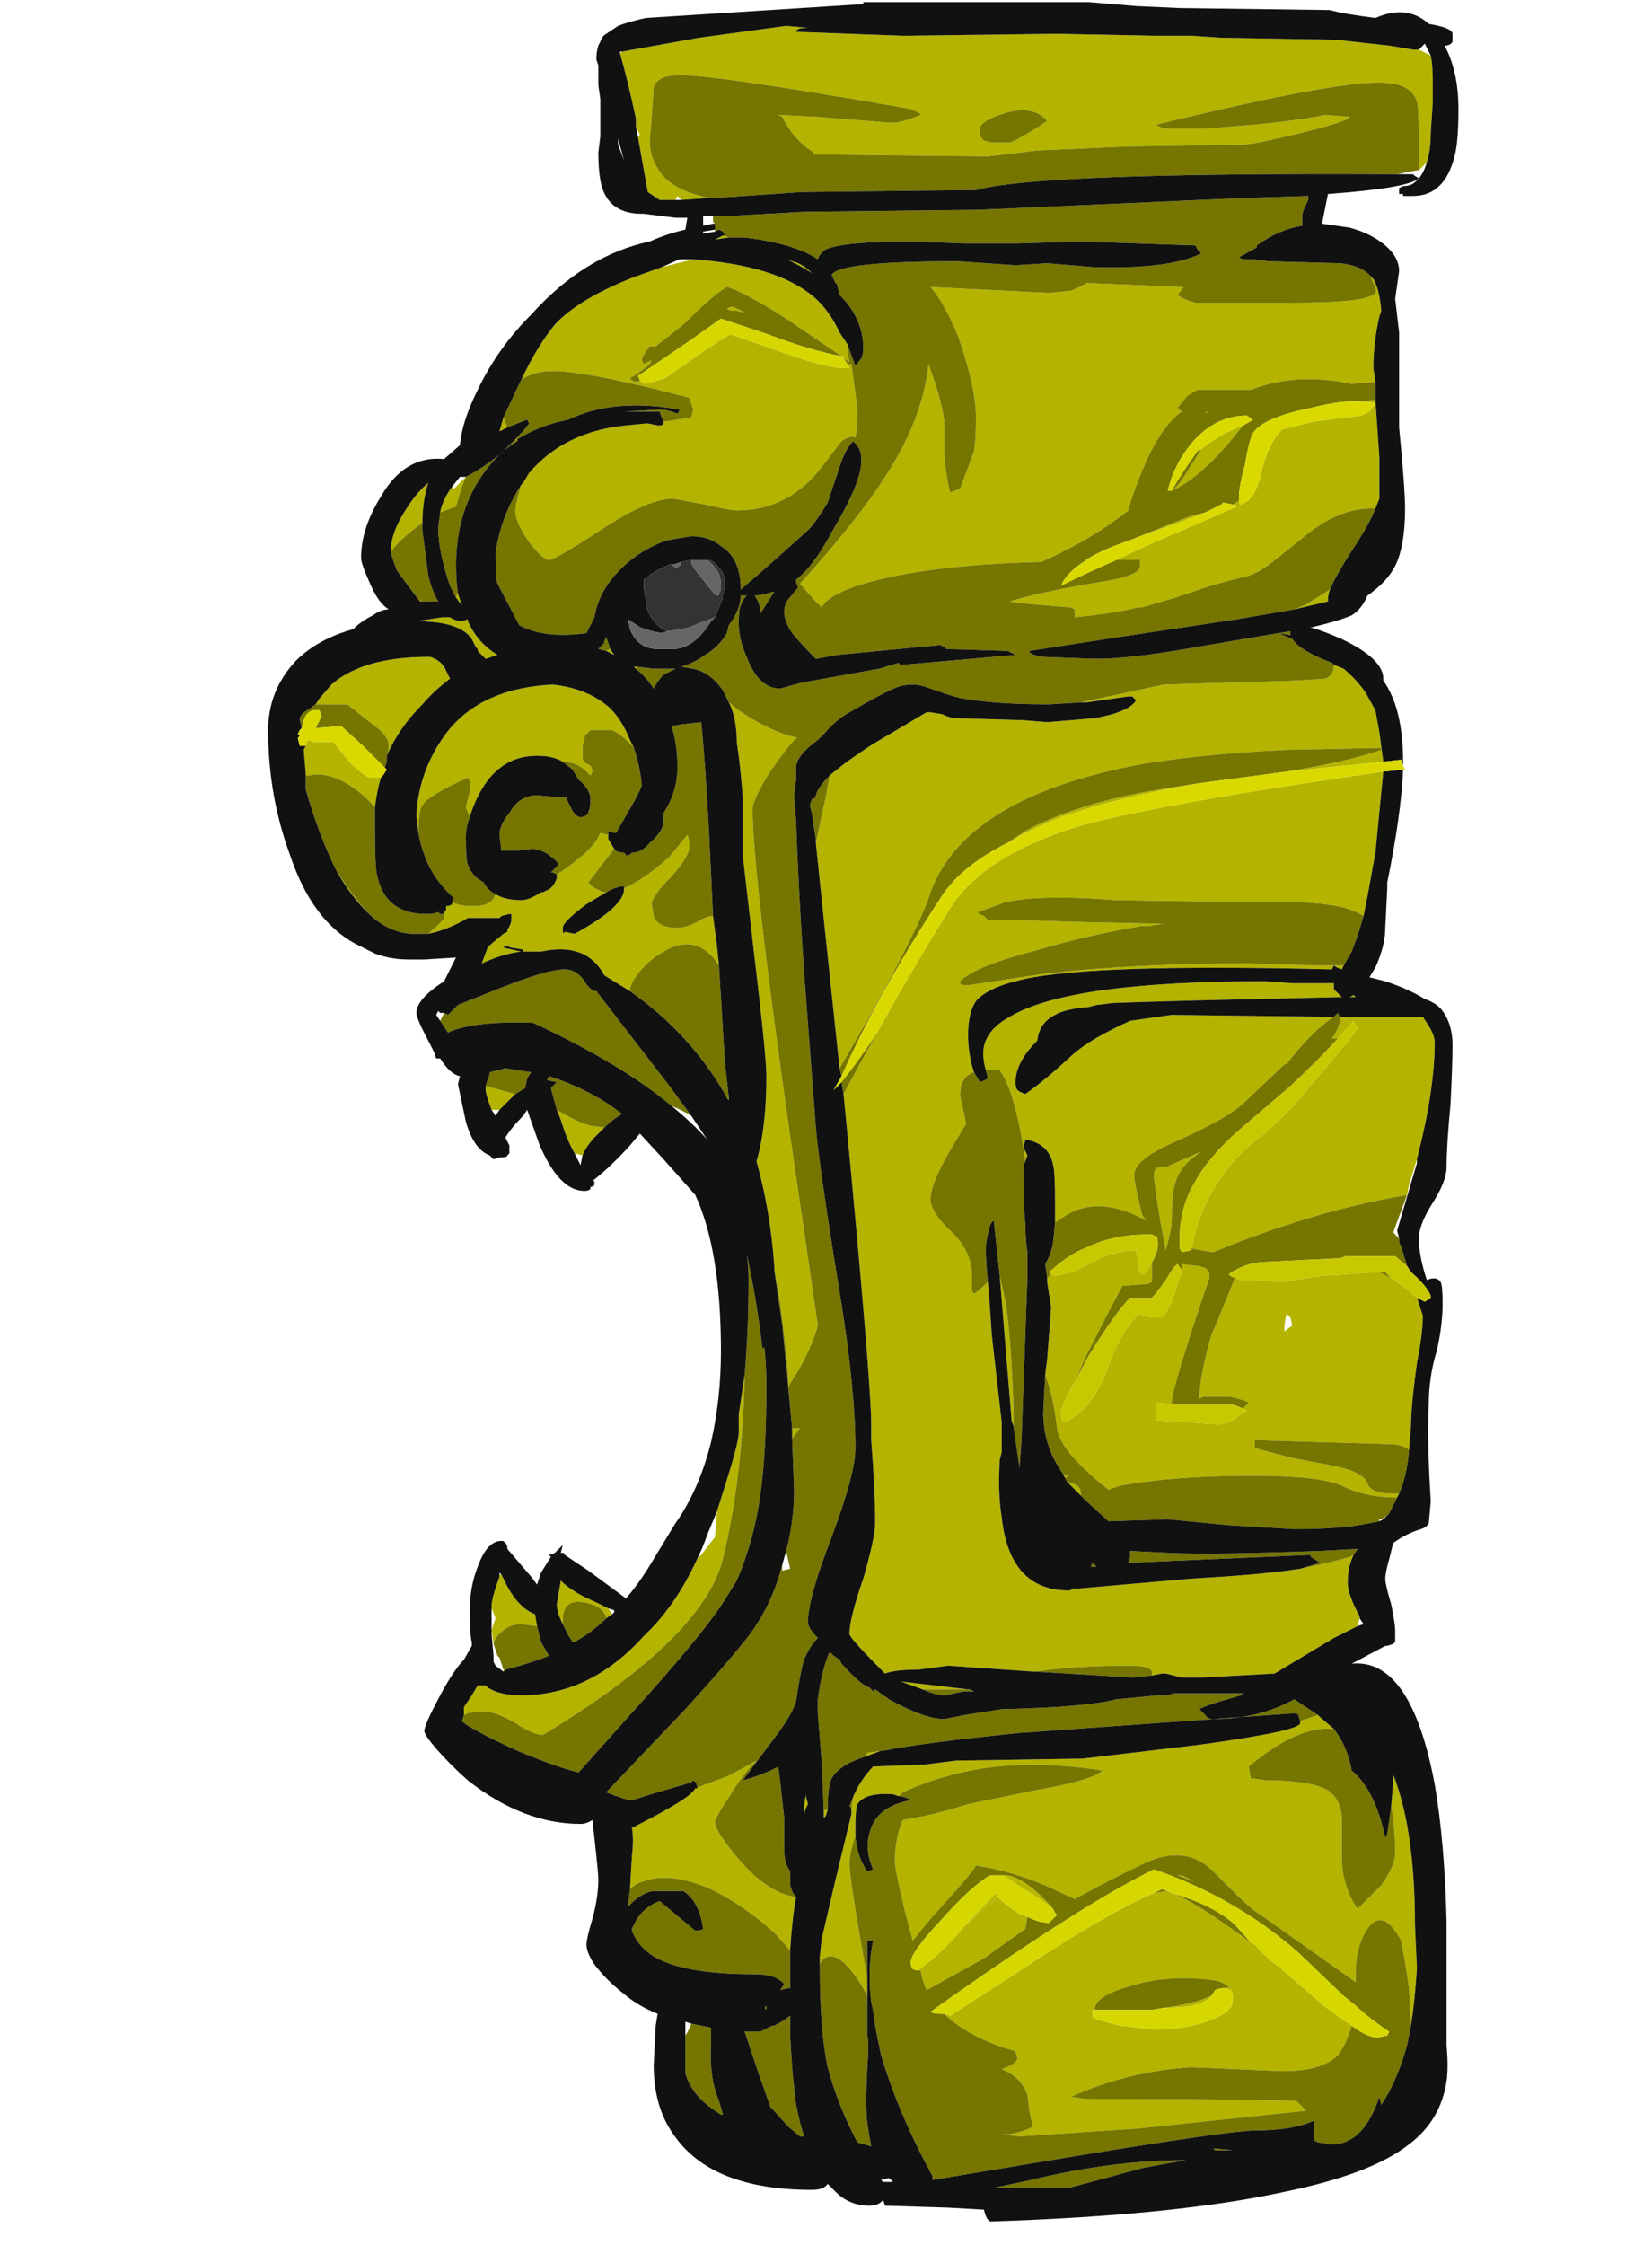<?xml version="1.0" encoding="UTF-8" standalone="no"?>
<svg xmlns:ffdec="https://www.free-decompiler.com/flash" xmlns:xlink="http://www.w3.org/1999/xlink" ffdec:objectType="frame" height="99.7px" width="73.4px" xmlns="http://www.w3.org/2000/svg">
  <g transform="matrix(1.0, 0.0, 0.0, 1.0, 43.05, 97.3)">
    <use ffdec:characterId="33" ffdec:characterName="a_VigilStraight" height="392.7" transform="matrix(0.251, 0.0, 0.0, 0.251, -31.136, -97.205)" width="210.7" xlink:href="#sprite0"/>
  </g>
  <defs>
    <g id="sprite0" transform="matrix(1.0, 0.0, 0.0, 1.0, 105.35, 392.7)">
      <use ffdec:characterId="32" height="56.1" transform="matrix(7.0, 0.0, 0.0, 7.0, -105.35, -392.7)" width="30.1" xlink:href="#shape0"/>
    </g>
    <g id="shape0" transform="matrix(1.0, 0.0, 0.0, 1.0, 15.05, 56.1)">
      <path d="M14.25 -52.05 L14.05 -51.85 14.05 -52.55 Q14.05 -53.4 14.0 -53.6 13.85 -54.0 13.3 -54.05 12.3 -54.2 7.4 -53.0 L7.6 -52.9 8.65 -52.9 9.85 -53.0 Q10.95 -53.1 11.7 -53.25 L12.3 -53.2 12.25 -53.15 Q11.85 -52.95 10.0 -52.55 L9.65 -52.5 6.65 -52.45 4.4 -52.35 3.15 -52.2 -1.3 -52.25 -1.25 -52.3 Q-1.75 -52.6 -2.05 -53.2 L-2.15 -53.25 -1.15 -53.2 0.7 -53.05 Q0.9 -53.05 1.2 -53.15 L1.45 -53.25 Q1.45 -53.3 1.3 -53.35 L1.2 -53.4 Q-3.95 -54.3 -4.7 -54.25 -5.2 -54.25 -5.3 -53.95 L-5.35 -53.2 -5.4 -52.6 Q-5.4 -52.2 -5.2 -51.9 -4.9 -51.35 -3.9 -51.15 L-4.6 -51.1 -4.7 -51.2 -4.75 -51.1 -5.15 -51.1 -5.45 -51.3 -5.7 -52.7 -5.65 -52.75 -5.75 -52.95 -5.75 -53.15 Q-5.95 -54.1 -6.15 -54.8 L-6.1 -54.85 -4.15 -55.2 -1.95 -55.5 -1.4 -55.45 Q-1.7 -55.45 -1.7 -55.35 L1.0 -55.25 4.9 -55.3 7.4 -55.25 8.3 -55.25 9.05 -55.2 11.95 -55.15 13.3 -55.0 13.9 -54.9 14.05 -54.9 14.35 -54.75 Q14.4 -54.5 14.4 -54.15 L14.4 -53.55 14.35 -52.8 Q14.35 -52.35 14.25 -52.05 M12.35 -14.1 L12.35 -14.1 M12.85 -49.15 L12.9 -49.1 Q13.05 -48.85 13.1 -48.3 L13.05 -48.15 Q12.9 -47.5 12.9 -46.85 L12.95 -46.5 12.35 -46.45 Q10.95 -46.75 9.8 -46.3 L8.45 -46.3 8.2 -46.15 7.95 -45.85 8.05 -45.75 Q7.5 -45.35 7.05 -44.25 6.8 -43.65 6.7 -43.25 5.75 -42.5 4.5 -41.95 2.5 -41.9 1.1 -41.65 -0.8 -41.3 -1.05 -40.8 L-1.25 -41.0 -1.6 -41.4 Q-0.15 -43.0 0.55 -44.1 1.5 -45.55 1.65 -46.95 2.05 -45.85 2.05 -45.4 L2.05 -44.65 Q2.1 -44.05 2.2 -43.7 2.3 -43.75 2.45 -43.8 L2.8 -44.75 Q2.85 -45.05 2.85 -45.6 2.85 -46.35 2.4 -47.65 2.05 -48.5 1.7 -48.9 L4.7 -48.75 5.2 -48.8 Q5.3 -48.8 5.65 -49.0 L8.1 -48.9 7.95 -48.7 Q8.05 -48.6 8.4 -48.5 L10.8 -48.5 Q12.8 -48.5 12.95 -48.75 13.0 -48.8 12.9 -49.0 12.85 -49.1 12.85 -49.15 M12.95 -46.05 L13.05 -44.6 13.05 -43.55 12.95 -43.3 Q12.05 -43.35 11.1 -42.55 L10.35 -41.95 Q9.9 -41.6 9.55 -41.55 8.9 -41.4 8.2 -41.15 L7.9 -41.05 7.05 -40.8 6.95 -40.8 Q6.35 -40.65 5.35 -40.55 L5.35 -40.75 5.25 -40.8 4.05 -40.9 3.7 -40.95 Q4.5 -41.2 6.05 -41.45 7.0 -41.6 7.0 -41.85 7.0 -42.05 6.95 -42.05 L6.95 -42.0 6.4 -42.0 7.25 -42.4 Q9.0 -43.15 9.45 -43.35 9.4 -43.4 9.35 -43.4 L9.5 -43.5 Q9.5 -43.4 9.55 -43.4 L9.65 -43.45 Q9.95 -43.6 10.1 -44.35 10.3 -45.05 10.6 -45.3 L11.4 -45.5 12.6 -45.65 12.8 -45.75 12.95 -45.95 Q12.85 -46.0 12.6 -46.0 L12.95 -46.05 M11.8 -41.25 Q11.75 -41.1 11.75 -41.0 L11.75 -40.95 10.9 -40.75 11.15 -40.85 11.8 -41.25 M11.9 -39.35 L12.15 -39.25 Q12.5 -38.95 12.7 -38.65 L12.95 -38.2 13.05 -37.65 13.15 -36.9 10.7 -36.65 Q12.25 -36.9 13.1 -37.2 L13.1 -37.25 10.7 -37.2 Q8.65 -37.1 7.1 -36.85 2.45 -36.0 1.65 -33.45 1.35 -32.6 0.15 -30.45 L-0.6 -29.15 -1.05 -33.4 -1.2 -34.85 -0.95 -36.0 -0.85 -36.55 Q-0.45 -36.9 0.25 -37.35 L1.6 -38.15 1.7 -38.15 2.0 -38.1 Q2.2 -38.0 2.35 -38.0 L4.05 -37.95 4.65 -37.9 5.85 -38.0 Q6.7 -38.15 6.9 -38.45 L6.8 -38.55 6.7 -38.55 5.65 -38.4 5.5 -38.4 7.6 -38.85 10.95 -38.95 11.7 -39.0 Q11.9 -39.1 11.9 -39.35 M11.25 -51.15 L11.25 -51.2 11.25 -51.15 M-3.75 -50.35 L-3.75 -50.3 -3.75 -50.35 M-3.55 -50.2 L-3.4 -50.15 -3.75 -50.1 -3.55 -50.2 M-0.4 -47.45 L-0.4 -47.3 -0.35 -47.0 -0.5 -47.1 -0.5 -47.15 -0.55 -47.15 -1.95 -48.1 Q-3.05 -48.8 -3.45 -48.9 -3.8 -48.7 -4.5 -48.0 L-4.55 -47.95 -5.25 -47.4 -5.4 -47.4 Q-5.6 -47.15 -5.6 -47.05 L-5.55 -46.95 -5.35 -47.05 -5.4 -46.95 Q-5.7 -46.7 -5.9 -46.6 -5.85 -46.5 -5.7 -46.5 L-5.65 -46.55 -5.6 -46.5 -5.5 -46.45 -5.15 -46.55 -5.0 -46.6 Q-3.45 -47.7 -3.35 -47.7 L-2.05 -47.25 Q-0.8 -46.8 -0.35 -46.85 L-0.4 -46.95 -0.3 -46.95 Q-0.15 -45.9 -0.15 -45.7 -0.15 -45.4 -0.2 -45.1 -0.35 -45.15 -0.55 -45.0 L-1.05 -44.35 Q-1.9 -43.25 -3.2 -43.25 -3.35 -43.25 -4.0 -43.4 L-4.8 -43.55 Q-5.45 -43.55 -6.65 -42.75 -7.8 -42.0 -7.95 -42.0 -8.1 -42.0 -8.45 -42.45 -8.8 -42.95 -8.8 -43.25 -8.8 -43.4 -8.65 -43.9 L-8.6 -43.95 -8.45 -44.2 Q-7.55 -45.25 -6.0 -45.4 L-5.5 -45.45 -5.45 -45.45 -5.2 -45.4 -5.1 -45.4 -5.05 -45.45 -5.05 -45.5 -5.0 -45.5 -4.35 -45.6 -4.3 -45.8 -4.4 -46.1 Q-6.5 -46.65 -7.45 -46.75 -8.25 -46.85 -8.65 -46.55 -8.25 -47.4 -7.8 -47.95 -7.2 -48.6 -5.8 -49.15 L-5.1 -49.4 -4.3 -49.6 Q-2.2 -49.45 -1.25 -48.65 -0.85 -48.3 -0.6 -47.75 L-0.4 -47.45 M-3.4 -38.4 L-3.15 -38.2 Q-2.35 -37.65 -1.65 -37.5 L-1.7 -37.5 Q-2.1 -37.05 -2.45 -36.5 -2.8 -35.9 -2.8 -35.7 -2.8 -34.1 -1.85 -27.45 L-1.15 -22.65 Q-1.3 -22.1 -1.65 -21.5 L-1.9 -21.1 -1.9 -21.15 -1.9 -21.4 Q-2.05 -23.1 -2.25 -24.05 L-2.25 -24.15 Q-2.35 -25.55 -2.7 -26.8 -2.45 -27.65 -2.45 -28.95 -2.45 -29.45 -2.75 -31.95 L-3.05 -34.55 -3.05 -36.0 Q-3.1 -36.75 -3.2 -37.4 -3.2 -38.0 -3.4 -38.4 M-1.8 -20.05 L-1.6 -20.05 -1.8 -19.8 -1.8 -20.05 M-4.25 -10.95 L-3.45 -11.25 Q-3.05 -11.45 -2.7 -11.65 -3.05 -11.3 -3.35 -10.8 -3.75 -10.2 -3.75 -10.1 -3.75 -9.85 -3.1 -9.1 -2.4 -8.3 -1.7 -8.2 -1.8 -7.65 -1.85 -6.85 L-2.2 -7.25 Q-2.95 -7.95 -3.85 -8.4 -4.9 -8.85 -5.55 -8.6 -5.75 -8.55 -5.9 -8.4 L-5.85 -9.25 Q-5.8 -9.65 -5.85 -9.95 -4.35 -10.7 -4.25 -10.95 M4.65 -53.1 Q4.3 -53.5 3.6 -53.3 2.95 -53.1 2.95 -52.9 2.95 -52.7 3.0 -52.65 L3.05 -52.6 3.25 -52.55 3.7 -52.55 Q3.75 -52.55 4.1 -52.75 4.45 -52.95 4.65 -53.1 M9.6 -45.4 Q8.6 -44.1 7.8 -43.75 8.0 -43.9 8.2 -44.25 L8.55 -44.8 Q8.7 -44.95 9.15 -45.2 L9.6 -45.4 M7.0 -42.6 L8.25 -43.1 8.65 -43.2 8.0 -42.95 7.0 -42.6 M8.7 -45.75 L8.75 -45.75 8.65 -45.7 8.7 -45.75 M3.65 -34.85 L4.1 -35.15 Q5.3 -35.8 7.2 -36.15 L8.45 -36.35 Q6.45 -36.0 5.0 -35.5 4.25 -35.2 3.65 -34.85 M5.65 -42.0 L5.6 -42.0 5.8 -42.1 5.65 -42.0 M12.65 -33.0 Q12.5 -33.1 12.2 -33.2 11.45 -33.4 9.85 -33.35 L6.4 -33.4 Q4.5 -33.55 3.6 -33.35 3.05 -33.15 2.9 -33.1 2.9 -33.05 3.05 -33.0 L3.15 -32.9 3.8 -32.9 5.4 -32.85 7.7 -32.8 7.55 -32.8 7.25 -32.75 7.05 -32.75 Q5.6 -32.5 4.45 -32.15 2.85 -31.75 2.45 -31.35 L2.45 -31.3 Q2.45 -31.25 2.65 -31.25 L4.65 -31.55 Q6.95 -31.8 9.65 -31.8 L11.5 -31.75 12.15 -31.75 12.1 -31.65 Q11.95 -31.7 11.9 -31.75 L11.85 -31.65 Q5.85 -31.8 4.05 -31.4 3.15 -31.2 2.85 -30.85 2.65 -30.55 2.65 -30.0 2.65 -29.5 2.8 -29.05 2.45 -28.95 2.45 -28.45 L2.6 -27.75 2.45 -27.5 Q1.7 -26.3 1.7 -25.85 1.7 -25.5 2.25 -25.0 2.75 -24.5 2.75 -23.9 L2.75 -23.55 Q2.75 -23.5 2.8 -23.45 2.95 -23.55 3.15 -23.75 3.2 -23.2 3.25 -22.4 L3.5 -20.2 3.5 -19.75 Q3.5 -19.65 3.5 -19.55 L3.5 -19.45 3.45 -19.25 Q3.4 -18.4 3.5 -17.8 3.7 -15.95 5.2 -15.95 5.25 -15.95 5.3 -16.0 L5.45 -16.0 8.3 -16.25 Q10.1 -16.35 11.05 -16.5 11.8 -16.65 12.3 -16.8 L12.4 -16.85 Q12.25 -16.55 12.25 -16.15 12.25 -15.85 12.55 -15.3 L12.55 -15.25 12.5 -15.05 11.9 -14.75 10.4 -13.85 8.55 -13.75 8.05 -13.75 7.65 -13.85 7.55 -13.85 7.3 -13.8 7.3 -13.9 Q7.25 -14.05 6.75 -14.05 5.35 -14.05 4.35 -13.9 L4.3 -13.9 2.15 -14.05 1.4 -13.95 Q0.8 -13.95 0.55 -13.85 -0.35 -14.75 -0.35 -14.85 -0.35 -15.25 0.0 -16.25 0.3 -17.3 0.3 -17.65 0.3 -18.5 0.2 -19.75 L0.2 -20.15 Q0.2 -21.2 -0.45 -28.0 L-0.5 -28.5 Q-0.15 -29.15 0.35 -30.05 L0.85 -30.95 Q1.9 -32.75 2.3 -33.35 3.2 -34.6 5.55 -35.3 7.6 -35.85 13.15 -36.65 L12.95 -34.6 12.75 -33.5 12.65 -33.0 M3.1 -29.1 Q3.0 -29.45 3.05 -29.7 3.15 -30.15 3.7 -30.45 5.2 -31.35 10.15 -31.35 L10.85 -31.3 11.9 -31.3 11.9 -31.15 12.1 -30.95 Q7.5 -30.85 6.3 -30.8 L5.9 -30.75 5.7 -30.7 Q5.1 -30.65 4.85 -30.5 4.45 -30.3 4.4 -29.85 3.85 -29.3 3.85 -28.8 3.85 -28.65 3.9 -28.6 3.95 -28.55 4.1 -28.5 4.6 -28.85 5.3 -29.5 5.75 -29.9 6.75 -30.35 L7.8 -30.5 11.8 -30.45 11.9 -30.45 Q11.35 -30.1 10.7 -29.25 L10.65 -29.25 9.65 -28.3 Q9.25 -27.9 7.9 -27.3 6.85 -26.85 6.85 -26.45 6.85 -26.25 7.05 -25.45 L7.15 -25.3 Q5.9 -26.0 5.0 -25.35 L4.85 -25.25 4.85 -25.7 Q4.85 -26.55 4.8 -26.7 4.7 -27.25 4.1 -27.35 L4.05 -27.15 4.15 -26.95 4.1 -26.8 Q3.85 -28.55 3.45 -29.1 L3.1 -29.1 M12.05 -30.45 L14.15 -30.45 14.25 -30.3 Q14.45 -30.0 14.45 -29.8 14.45 -28.6 14.0 -26.85 L13.8 -26.2 13.75 -25.95 Q12.3 -25.7 10.9 -25.25 9.8 -24.9 8.85 -24.5 L8.55 -24.55 8.3 -24.6 Q8.45 -25.35 8.75 -25.9 9.15 -26.7 9.95 -27.35 10.6 -27.85 11.35 -28.75 L12.1 -29.65 12.15 -29.7 12.5 -30.15 12.4 -30.35 12.0 -29.9 11.85 -29.9 Q12.05 -30.2 12.05 -30.35 L12.05 -30.45 M14.0 -23.35 L14.15 -22.9 Q14.15 -22.45 14.0 -21.7 13.85 -20.6 13.85 -20.1 L13.8 -19.5 Q13.65 -19.65 13.25 -19.65 L9.9 -19.75 9.9 -19.55 Q10.1 -19.5 10.85 -19.3 L11.9 -19.1 Q12.65 -18.95 12.75 -18.65 12.85 -18.4 13.35 -18.4 L13.55 -18.4 13.5 -18.3 Q12.7 -18.3 12.1 -18.6 11.55 -18.85 9.85 -18.85 7.85 -18.85 6.5 -18.6 L6.2 -18.5 5.95 -18.7 Q4.95 -19.55 4.9 -20.05 4.8 -20.9 4.6 -21.4 L4.65 -21.8 4.75 -23.1 4.65 -23.75 4.65 -23.85 4.75 -23.95 4.85 -23.9 5.3 -24.0 5.9 -24.3 Q6.4 -24.55 6.9 -24.55 L7.0 -23.95 7.1 -23.95 Q7.15 -24.0 7.3 -24.25 L7.3 -23.75 7.2 -23.7 6.55 -23.65 Q6.15 -22.9 5.85 -22.3 5.55 -21.75 5.4 -21.3 5.0 -20.65 5.0 -20.45 5.0 -20.25 5.05 -20.25 5.1 -20.25 5.1 -20.2 5.8 -20.55 6.15 -21.5 6.55 -22.6 7.0 -22.95 7.05 -22.9 7.3 -22.85 L7.35 -22.85 7.55 -22.85 Q7.75 -23.05 7.85 -23.4 L8.05 -24.0 8.05 -24.05 8.05 -24.2 8.5 -24.15 8.65 -24.1 8.75 -24.0 8.75 -23.85 Q7.8 -21.05 7.8 -20.7 L7.8 -20.65 7.45 -20.7 7.4 -20.7 7.4 -20.45 Q7.4 -20.25 7.45 -20.25 L8.25 -20.2 8.95 -20.15 Q9.2 -20.15 9.4 -20.3 L9.7 -20.5 9.6 -20.55 9.75 -20.7 Q9.55 -20.8 9.25 -20.85 L8.6 -20.85 8.5 -20.8 Q8.5 -21.35 8.8 -22.4 L8.95 -22.75 9.4 -23.85 9.5 -23.8 9.9 -23.8 10.6 -23.75 11.55 -23.9 13.05 -24.0 13.35 -23.85 13.7 -23.6 14.0 -23.35 M5.5 -18.35 L5.15 -18.7 5.3 -18.65 Q5.5 -18.6 5.5 -18.4 L5.5 -18.35 M5.1 -18.8 L5.05 -18.9 5.15 -18.85 5.2 -18.85 5.1 -18.8 M12.4 -31.0 L12.45 -30.95 12.3 -30.95 12.4 -31.0 M7.65 -26.65 Q8.1 -26.85 8.55 -27.05 L8.35 -26.9 Q7.95 -26.6 7.85 -26.1 7.8 -25.8 7.8 -25.3 7.8 -25.1 7.65 -24.55 L7.5 -25.35 Q7.35 -26.3 7.35 -26.45 7.35 -26.65 7.5 -26.65 L7.65 -26.65 M10.65 -22.65 L10.65 -22.5 10.85 -22.65 10.8 -22.85 10.7 -22.95 10.65 -22.65 M3.45 -23.9 L3.6 -23.25 Q3.75 -22.2 3.8 -20.55 L3.8 -20.1 3.75 -20.25 3.45 -23.9 M11.5 -12.8 L11.55 -12.75 11.9 -12.45 Q11.0 -12.55 9.75 -11.5 L9.8 -11.2 9.85 -11.2 10.2 -11.15 Q11.3 -11.15 11.75 -10.9 12.1 -10.65 12.1 -10.15 L12.1 -9.1 Q12.15 -8.4 12.5 -7.9 L13.1 -8.5 Q13.45 -9.0 13.45 -9.3 13.45 -9.95 13.35 -10.5 L13.4 -11.1 13.4 -11.3 Q13.95 -9.9 13.95 -7.5 L14.0 -6.4 Q13.95 -5.6 13.85 -4.95 L13.85 -5.0 13.8 -5.9 Q13.7 -6.6 13.6 -7.1 13.15 -7.95 12.75 -7.4 12.45 -6.95 12.45 -6.25 L12.45 -6.05 10.05 -7.75 Q9.8 -7.9 9.45 -8.25 L8.85 -8.85 Q8.15 -9.55 7.1 -9.05 6.15 -8.6 5.35 -8.15 L4.7 -8.45 Q3.8 -8.85 2.85 -9.0 2.75 -8.8 1.7 -7.65 L1.25 -7.1 1.05 -7.85 Q0.8 -8.9 0.8 -9.1 0.8 -9.7 1.0 -10.15 L1.55 -10.25 Q2.2 -10.4 2.65 -10.55 L4.35 -10.9 Q5.8 -11.15 6.05 -11.4 3.8 -11.75 2.1 -11.25 1.55 -11.1 1.0 -10.85 L0.9 -10.75 0.75 -10.8 Q0.05 -10.85 -0.15 -10.55 -0.2 -10.4 -0.2 -9.95 L-0.2 -9.75 Q-0.35 -9.3 -0.35 -9.05 -0.35 -8.65 0.1 -6.15 L0.1 -5.7 Q-0.15 -6.2 -0.45 -6.5 -0.8 -6.85 -1.05 -6.6 L-1.1 -6.5 -1.1 -6.7 -1.05 -7.15 -0.7 -8.65 -0.3 -10.3 -0.3 -10.45 -0.25 -10.75 Q-0.05 -11.2 0.25 -11.5 L1.55 -11.55 2.35 -11.65 5.55 -11.7 8.5 -12.05 Q11.05 -12.4 11.05 -12.6 L11.05 -12.65 Q11.35 -12.75 11.5 -12.8 M-1.15 -13.2 L-1.15 -12.85 -1.15 -13.2 M-1.0 -10.4 L-0.9 -10.4 -0.95 -10.25 -1.0 -10.2 -1.0 -10.4 M0.05 -11.75 L0.1 -11.85 0.5 -11.9 0.45 -11.9 0.05 -11.75 M7.95 -8.75 L8.0 -8.75 Q8.1 -8.75 8.35 -8.6 L7.95 -8.75 M7.7 -8.35 L7.8 -8.3 Q8.3 -8.15 9.8 -7.05 L9.9 -7.0 Q10.2 -6.65 10.5 -6.45 L11.65 -5.45 Q12.05 -5.15 12.35 -4.95 12.2 -4.45 12.0 -4.2 11.6 -3.8 10.6 -3.8 L8.3 -3.9 Q6.7 -3.8 5.25 -3.15 L5.6 -3.1 Q8.75 -3.1 10.95 -3.05 L11.2 -2.8 6.95 -2.35 3.95 -2.15 3.5 -2.2 3.65 -2.2 Q4.0 -2.25 4.3 -2.4 4.25 -2.55 4.2 -2.8 L4.15 -3.2 Q4.0 -3.65 3.5 -3.85 3.8 -3.95 3.9 -4.1 L3.85 -4.3 Q2.65 -4.65 2.05 -5.25 L2.2 -5.2 4.75 -6.85 Q6.4 -7.9 7.35 -8.3 L7.65 -8.35 7.7 -8.35 M2.7 -13.45 L1.5 -13.45 0.95 -13.65 2.65 -13.45 2.7 -13.45 M0.2 -5.55 L0.25 -5.25 0.25 -5.3 0.2 -5.55 M1.4 -6.35 L1.45 -6.4 Q1.95 -6.75 2.55 -7.45 L2.6 -7.5 3.4 -8.2 Q3.55 -8.05 3.9 -7.8 L4.15 -7.7 4.1 -7.4 3.05 -6.65 Q2.15 -6.15 1.6 -5.85 1.5 -6.05 1.45 -6.35 L1.4 -6.35 M9.2 -5.9 L9.25 -5.9 Q9.15 -6.05 8.85 -6.1 7.7 -6.25 6.75 -5.95 5.85 -5.7 5.85 -5.35 L5.8 -5.35 5.8 -5.15 Q5.9 -5.1 6.5 -4.95 L7.35 -4.85 Q8.2 -4.85 8.8 -5.1 9.35 -5.3 9.35 -5.6 9.35 -5.8 9.3 -5.85 9.25 -5.85 9.2 -5.9 M7.6 -5.4 Q8.35 -5.5 8.8 -5.7 L8.75 -5.65 Q8.5 -5.4 7.6 -5.4 M8.9 -1.8 L9.35 -1.8 8.9 -1.8 M-1.95 -49.6 L-1.8 -49.55 Q-1.55 -49.5 -1.3 -49.25 -1.6 -49.45 -1.95 -49.6 M-9.0 -45.35 L-9.2 -45.25 -9.1 -45.6 -9.0 -45.35 M-8.75 -45.05 L-8.75 -45.0 -8.8 -45.05 -8.75 -45.05 M-10.25 -41.15 L-10.15 -40.85 -10.3 -41.05 -10.25 -41.2 -10.25 -41.15 M-10.7 -43.2 Q-10.65 -43.5 -10.4 -43.85 L-10.35 -43.8 -10.05 -44.1 -10.15 -43.85 -10.3 -43.35 -10.7 -43.2 M-11.15 -42.9 L-11.2 -42.9 Q-11.75 -42.5 -11.95 -42.2 -11.95 -42.7 -11.55 -43.3 -11.3 -43.7 -11.0 -43.95 -11.15 -43.5 -11.15 -42.9 M-11.25 -41.0 L-11.15 -40.95 -11.2 -40.95 -11.25 -41.0 M-12.05 -37.05 Q-12.0 -37.15 -12.0 -37.3 -12.0 -37.55 -12.35 -37.8 L-13.05 -38.35 -13.85 -38.35 -13.75 -38.5 -13.45 -38.85 Q-12.65 -39.55 -11.0 -39.55 L-10.95 -39.55 Q-10.65 -39.45 -10.55 -39.2 L-10.45 -39.0 Q-10.85 -38.7 -11.15 -38.35 -11.75 -37.75 -12.05 -37.05 M-3.35 -48.3 L-3.45 -48.35 -3.35 -48.4 Q-3.25 -48.4 -3.0 -48.25 L-3.2 -48.3 -3.35 -48.3 M-14.1 -36.55 L-14.1 -36.6 -14.15 -37.2 -14.1 -37.3 -14.05 -37.45 -13.9 -37.4 -13.4 -37.4 -13.0 -36.9 Q-12.6 -36.5 -12.45 -36.5 L-12.2 -36.5 Q-12.3 -36.15 -12.35 -35.75 -12.7 -36.15 -13.15 -36.4 -13.65 -36.65 -14.0 -36.55 L-14.1 -36.55 M-13.3 -34.1 Q-12.9 -33.5 -12.55 -33.1 -12.95 -33.5 -13.3 -34.1 M-11.0 -32.55 Q-10.6 -32.9 -10.6 -32.95 L-10.6 -33.05 -10.6 -33.1 -10.55 -33.15 -10.55 -33.25 Q-10.45 -33.25 -10.4 -33.3 L-10.4 -33.35 Q-10.2 -33.25 -9.9 -33.25 -9.55 -33.25 -9.45 -33.35 -9.35 -33.4 -9.3 -33.55 -9.05 -33.4 -8.65 -33.4 -8.45 -33.4 -8.15 -33.6 L-8.1 -33.6 -8.0 -33.65 Q-7.85 -33.7 -7.75 -33.95 L-7.75 -34.05 Q-7.5 -34.2 -7.2 -34.45 -6.8 -34.75 -6.65 -35.1 L-6.45 -35.05 -6.45 -34.95 -6.3 -34.7 -6.95 -33.85 Q-6.85 -33.7 -6.55 -33.6 L-6.5 -33.6 -7.0 -33.3 Q-7.6 -32.85 -7.6 -32.7 -7.6 -32.5 -7.55 -32.6 L-7.3 -32.55 Q-6.1 -33.2 -6.05 -33.65 L-6.05 -33.7 Q-5.5 -33.95 -4.9 -34.5 L-4.45 -35.05 Q-4.4 -34.95 -4.4 -34.75 -4.4 -34.5 -4.85 -34.0 -5.35 -33.5 -5.35 -33.3 L-5.3 -33.0 Q-5.2 -32.7 -4.7 -32.7 -4.5 -32.7 -4.2 -32.85 -3.95 -33.0 -3.8 -33.0 L-3.7 -32.25 -3.65 -31.75 Q-4.2 -32.6 -5.05 -32.1 -5.4 -31.9 -5.65 -31.6 -5.9 -31.3 -5.9 -31.1 L-6.55 -31.5 Q-7.0 -32.35 -8.15 -32.1 L-8.6 -32.1 -8.6 -32.15 -8.9 -32.2 -9.05 -32.25 -9.1 -32.2 -8.65 -32.1 Q-9.1 -32.05 -9.65 -31.8 L-9.5 -32.2 -9.4 -32.3 -9.1 -32.55 -9.0 -32.6 -9.0 -32.65 Q-8.9 -32.8 -8.9 -32.9 L-8.9 -33.05 -8.95 -33.05 -9.15 -33.0 -9.2 -32.95 -10.0 -32.95 Q-10.5 -32.65 -11.0 -32.55 M-5.7 -39.3 L-5.75 -39.25 -5.8 -39.3 -5.7 -39.3 M-3.4 -28.4 L-3.4 -28.35 -3.45 -28.4 -3.4 -28.4 M-6.5 -39.7 L-6.4 -39.75 -6.3 -39.6 -6.5 -39.7 M-11.25 -35.1 L-11.3 -35.55 Q-11.25 -36.55 -10.7 -37.4 -9.85 -38.75 -7.85 -38.85 -6.95 -38.75 -6.4 -38.25 -6.1 -37.95 -5.9 -37.45 L-5.8 -37.25 Q-6.05 -37.55 -6.35 -37.7 L-6.9 -37.7 -7.05 -37.55 -7.05 -37.5 -7.1 -37.3 -7.1 -37.05 Q-7.1 -36.9 -7.0 -36.85 -6.85 -36.8 -6.85 -36.65 L-6.9 -36.55 -7.05 -36.7 Q-7.3 -36.9 -7.6 -36.9 -7.85 -37.05 -8.25 -37.05 -9.15 -37.05 -9.65 -36.2 -9.85 -35.85 -9.95 -35.5 L-10.05 -35.75 -9.95 -36.15 Q-9.9 -36.35 -10.0 -36.5 -11.0 -36.05 -11.15 -35.8 -11.25 -35.65 -11.25 -35.1 M-11.3 -40.45 L-10.65 -40.55 -10.45 -40.55 Q-10.3 -40.45 -10.15 -40.45 L-10.0 -40.5 -10.0 -40.45 Q-9.75 -39.9 -9.25 -39.6 L-9.55 -39.5 -9.75 -39.7 -9.75 -39.75 -9.8 -39.8 -9.9 -40.0 Q-10.2 -40.45 -11.3 -40.45 M-9.4 -28.1 Q-9.55 -28.5 -9.55 -28.6 L-9.55 -28.7 -8.8 -28.5 -9.2 -28.1 -9.4 -28.1 M-7.75 -28.1 L-7.4 -27.9 Q-7.1 -27.75 -6.9 -27.7 L-6.55 -27.65 -6.75 -27.45 Q-7.0 -27.2 -7.1 -26.95 L-7.3 -27.0 Q-7.5 -27.35 -7.65 -27.85 L-7.75 -28.1 M-3.0 -21.4 Q-3.05 -18.8 -3.55 -16.75 -4.05 -14.75 -8.1 -12.3 -8.35 -12.3 -8.8 -12.6 -9.3 -12.9 -9.65 -12.9 L-10.0 -12.85 -10.1 -12.8 -10.1 -13.0 -9.9 -13.3 -9.75 -13.55 -9.55 -13.55 -9.5 -13.5 Q-9.2 -13.3 -8.65 -13.3 -6.9 -13.3 -5.55 -14.8 -4.75 -15.55 -4.2 -16.75 L-4.1 -16.85 -3.75 -17.3 -3.7 -17.95 -3.45 -18.75 Q-3.15 -19.7 -3.15 -19.95 L-3.15 -20.4 -3.0 -21.4 M-9.2 -16.35 L-9.15 -16.35 -9.0 -16.05 Q-8.7 -15.5 -8.3 -15.35 L-8.25 -15.05 -8.65 -15.1 Q-8.95 -15.1 -9.15 -14.9 -9.3 -14.8 -9.35 -14.6 L-9.4 -14.95 -9.3 -15.25 -9.4 -15.5 -9.4 -15.55 Q-9.4 -15.75 -9.2 -16.3 L-9.2 -16.35 M-9.05 -13.95 L-9.1 -13.9 -9.1 -13.95 -9.05 -13.95 M-7.6 -15.1 Q-7.75 -15.4 -7.75 -15.6 L-7.65 -16.2 Q-7.35 -15.9 -6.75 -15.65 L-6.45 -15.5 -6.35 -15.35 -6.5 -15.25 Q-6.55 -15.55 -7.05 -15.65 -7.6 -15.75 -7.6 -15.2 L-7.6 -15.1 M-7.3 -14.65 L-7.35 -14.65 -7.3 -14.65 M-1.45 -10.8 L-1.45 -10.75 -1.4 -10.55 -1.45 -10.45 -1.5 -10.3 -1.5 -10.5 -1.45 -10.8" fill="#b3b300" fill-rule="evenodd" stroke="none"/>
      <path d="M14.05 -51.85 L14.0 -51.85 13.5 -51.75 Q4.45 -51.8 2.85 -51.35 L-1.55 -51.3 -3.75 -51.15 -3.9 -51.15 Q-4.9 -51.35 -5.2 -51.9 -5.4 -52.2 -5.4 -52.6 L-5.35 -53.2 -5.3 -53.95 Q-5.2 -54.25 -4.7 -54.25 -3.95 -54.3 1.2 -53.4 L1.3 -53.35 Q1.45 -53.3 1.45 -53.25 L1.2 -53.15 Q0.9 -53.05 0.7 -53.05 L-1.15 -53.2 -2.15 -53.25 -2.05 -53.2 Q-1.75 -52.6 -1.25 -52.3 L-1.3 -52.25 3.15 -52.2 4.4 -52.35 6.65 -52.45 9.65 -52.5 10.0 -52.55 Q11.85 -52.95 12.25 -53.15 L12.3 -53.2 11.7 -53.25 Q10.95 -53.1 9.85 -53.0 L8.65 -52.9 7.6 -52.9 7.4 -53.0 Q12.3 -54.2 13.3 -54.05 13.85 -54.0 14.0 -53.6 14.05 -53.4 14.05 -52.55 L14.05 -51.85 M11.35 -40.3 L11.3 -40.3 11.35 -40.3 M12.85 -49.15 Q12.85 -49.1 12.9 -49.0 13.0 -48.8 12.95 -48.75 12.8 -48.5 10.8 -48.5 L8.4 -48.5 Q8.05 -48.6 7.95 -48.7 L8.1 -48.9 5.65 -49.0 Q5.3 -48.8 5.2 -48.8 L4.7 -48.75 1.7 -48.9 Q2.05 -48.5 2.4 -47.65 2.85 -46.35 2.85 -45.6 2.85 -45.05 2.8 -44.75 L2.45 -43.8 Q2.3 -43.75 2.2 -43.7 2.1 -44.05 2.05 -44.65 L2.05 -45.4 Q2.05 -45.85 1.65 -46.95 1.5 -45.55 0.55 -44.1 -0.15 -43.0 -1.6 -41.4 L-1.25 -41.0 -1.05 -40.8 Q-0.8 -41.3 1.1 -41.65 2.5 -41.9 4.5 -41.95 5.75 -42.5 6.7 -43.25 6.8 -43.65 7.05 -44.25 7.5 -45.35 8.05 -45.75 L7.95 -45.85 8.2 -46.15 8.45 -46.3 9.8 -46.3 Q10.95 -46.75 12.35 -46.45 L12.95 -46.5 12.95 -46.05 12.6 -46.0 Q12.15 -46.05 11.35 -45.85 10.1 -45.6 9.85 -45.2 9.75 -45.0 9.65 -44.4 9.5 -43.85 9.5 -43.6 L9.5 -43.5 9.35 -43.4 9.1 -43.45 9.05 -43.4 8.65 -43.2 8.25 -43.1 7.0 -42.6 6.75 -42.5 Q6.15 -42.3 5.8 -42.1 L5.6 -42.0 5.65 -42.0 Q5.15 -41.7 5.0 -41.35 5.5 -41.6 6.4 -42.0 L6.95 -42.0 6.95 -42.05 Q7.0 -42.05 7.0 -41.85 7.0 -41.6 6.05 -41.45 4.5 -41.2 3.7 -40.95 L4.05 -40.9 5.25 -40.8 5.35 -40.75 5.35 -40.55 Q6.35 -40.65 6.95 -40.8 L7.05 -40.8 7.9 -41.05 8.2 -41.15 Q8.9 -41.4 9.55 -41.55 9.9 -41.6 10.35 -41.95 L11.1 -42.55 Q12.05 -43.35 12.95 -43.3 12.8 -42.9 12.3 -42.15 11.95 -41.6 11.8 -41.25 L11.15 -40.85 10.9 -40.75 9.45 -40.5 Q6.1 -40.0 4.2 -39.7 4.2 -39.6 4.55 -39.55 L5.85 -39.5 Q6.7 -39.5 8.15 -39.75 L10.2 -40.1 10.8 -40.2 10.8 -40.1 10.5 -40.15 10.85 -40.0 Q11.05 -39.7 11.85 -39.4 L11.9 -39.35 Q11.9 -39.1 11.7 -39.0 L10.95 -38.95 7.6 -38.85 5.5 -38.4 4.7 -38.35 Q3.35 -38.35 2.5 -38.5 2.25 -38.55 1.55 -38.8 1.25 -38.9 0.9 -38.8 0.6 -38.7 -0.35 -38.15 -0.7 -37.95 -0.95 -37.65 L-1.15 -37.45 Q-1.7 -37.05 -1.7 -36.75 L-1.7 -36.45 -1.75 -36.05 -1.7 -35.4 Q-1.65 -33.85 -1.5 -31.6 L-1.2 -27.65 Q-1.1 -26.55 -0.6 -23.5 -0.2 -21.05 -0.2 -19.55 -0.2 -18.9 -0.8 -17.3 -1.4 -15.75 -1.4 -15.15 -1.4 -15.0 -1.15 -14.75 -1.35 -14.55 -1.5 -14.2 -1.6 -13.85 -1.7 -13.15 -1.8 -12.8 -2.3 -12.15 -2.9 -11.35 -3.05 -11.15 -2.5 -11.3 -2.15 -11.5 L-2.1 -11.1 -2.0 -10.2 -2.0 -9.4 Q-2.0 -9.05 -1.85 -8.85 L-1.85 -8.5 Q-1.8 -8.3 -1.7 -8.2 -2.4 -8.3 -3.1 -9.1 -3.75 -9.85 -3.75 -10.1 -3.75 -10.2 -3.35 -10.8 -3.05 -11.3 -2.7 -11.65 -3.05 -11.45 -3.45 -11.25 L-4.25 -10.95 -4.2 -10.95 Q-4.2 -11.1 -4.3 -11.15 L-4.35 -11.1 -5.2 -10.85 -5.85 -10.65 Q-6.0 -10.65 -6.5 -10.85 L-4.5 -12.95 Q-3.45 -14.1 -2.9 -14.8 -2.3 -15.6 -2.05 -16.6 L-2.05 -16.45 -1.85 -16.5 -1.95 -16.95 Q-1.75 -17.7 -1.75 -18.5 L-1.8 -19.8 -1.6 -20.05 -1.8 -20.05 -1.9 -21.1 -1.65 -21.5 Q-1.3 -22.1 -1.15 -22.65 L-1.85 -27.45 Q-2.8 -34.1 -2.8 -35.7 -2.8 -35.9 -2.45 -36.5 -2.1 -37.05 -1.7 -37.5 L-1.65 -37.5 Q-2.35 -37.65 -3.15 -38.2 L-3.4 -38.4 -3.55 -38.7 Q-3.85 -39.15 -4.3 -39.25 L-4.6 -39.3 -4.45 -39.35 Q-4.2 -39.45 -4.0 -39.6 -3.65 -39.8 -3.45 -40.15 L-3.4 -40.35 Q-3.1 -40.75 -3.1 -41.1 L-2.95 -41.1 Q-3.05 -41.0 -3.1 -40.85 -3.15 -40.75 -3.15 -40.4 -3.15 -40.0 -2.95 -39.55 -2.65 -38.75 -2.1 -38.75 L-1.55 -38.9 0.4 -39.25 0.9 -39.4 Q0.95 -39.3 0.95 -39.35 L1.0 -39.35 3.85 -39.6 3.65 -39.7 2.1 -39.75 2.05 -39.8 1.95 -39.85 -0.65 -39.6 -1.2 -39.5 Q-1.55 -39.85 -1.8 -40.15 -2.0 -40.45 -2.0 -40.7 -2.0 -40.85 -1.9 -41.0 L-1.65 -41.3 -1.7 -41.45 -1.7 -41.5 Q-1.25 -41.85 -0.8 -42.7 -0.05 -43.95 -0.05 -44.5 -0.05 -44.7 -0.1 -44.8 -0.15 -44.9 -0.25 -45.0 -0.45 -44.85 -0.65 -44.2 L-0.9 -43.45 Q-1.2 -42.95 -1.4 -42.75 L-2.35 -41.9 -3.1 -41.25 Q-3.1 -42.05 -3.6 -42.35 -3.9 -42.6 -4.35 -42.6 L-4.95 -42.5 Q-5.7 -42.25 -6.25 -41.65 -6.7 -41.15 -6.8 -40.55 L-7.0 -40.15 Q-8.05 -40.0 -8.7 -40.35 L-9.25 -41.4 Q-9.3 -41.5 -9.3 -42.2 L-9.25 -42.45 Q-9.1 -43.2 -8.65 -43.9 -8.8 -43.4 -8.8 -43.25 -8.8 -42.95 -8.45 -42.45 -8.1 -42.0 -7.95 -42.0 -7.8 -42.0 -6.65 -42.75 -5.45 -43.55 -4.8 -43.55 L-4.0 -43.4 Q-3.35 -43.25 -3.2 -43.25 -1.9 -43.25 -1.05 -44.35 L-0.55 -45.0 Q-0.35 -45.15 -0.2 -45.1 -0.15 -45.4 -0.15 -45.7 -0.15 -45.9 -0.3 -46.95 L-0.4 -46.95 -0.5 -47.1 -0.35 -47.0 -0.4 -47.3 -0.4 -47.45 -0.2 -46.9 -0.05 -47.1 Q0.0 -47.2 0.0 -47.35 0.0 -48.1 -0.6 -48.7 L-0.65 -48.9 -0.65 -48.95 -0.7 -49.0 -0.8 -49.2 Q-0.65 -49.55 2.4 -49.55 L3.85 -49.45 4.65 -49.5 5.85 -49.4 Q7.75 -49.35 8.55 -49.75 L8.45 -49.85 8.4 -49.95 5.5 -50.05 3.9 -50.0 2.55 -50.0 1.2 -50.05 Q-0.5 -50.05 -0.95 -49.85 -1.1 -49.75 -1.15 -49.6 -1.75 -50.0 -3.0 -50.15 L-3.4 -50.15 -3.55 -50.2 -3.5 -50.2 -3.55 -50.3 -3.65 -50.35 -3.75 -50.3 -3.75 -50.35 -3.75 -50.5 -3.8 -50.55 -3.8 -50.7 -3.3 -50.7 -1.5 -50.8 2.9 -50.85 9.65 -51.15 11.25 -51.2 11.25 -51.15 11.25 -51.1 Q11.1 -50.8 11.1 -50.7 L11.1 -50.45 Q10.5 -50.35 9.95 -49.95 L9.95 -49.9 9.5 -49.65 9.6 -49.6 9.85 -49.6 10.25 -49.55 12.05 -49.5 Q12.6 -49.45 12.85 -49.15 M4.65 -53.1 Q4.45 -52.95 4.1 -52.75 3.75 -52.55 3.7 -52.55 L3.25 -52.55 3.05 -52.6 3.0 -52.65 Q2.95 -52.7 2.95 -52.9 2.95 -53.1 3.6 -53.3 4.3 -53.5 4.65 -53.1 M8.55 -44.8 L8.2 -44.25 Q8.0 -43.9 7.8 -43.75 8.6 -44.1 9.6 -45.4 9.8 -45.5 9.85 -45.55 L9.7 -45.65 Q8.9 -45.65 8.3 -44.95 7.85 -44.4 7.7 -43.75 L7.8 -43.75 Q8.05 -44.2 8.45 -44.75 L8.55 -44.8 M8.7 -45.75 L8.65 -45.7 8.75 -45.75 8.7 -45.75 M-0.85 -36.55 L-0.95 -36.0 -1.2 -34.85 -1.2 -34.95 -1.25 -35.25 -1.3 -35.6 -1.35 -35.8 -1.3 -35.95 -1.2 -36.0 -1.2 -36.05 Q-1.15 -36.25 -0.85 -36.55 M-0.6 -29.15 L0.15 -30.45 Q1.35 -32.6 1.65 -33.45 2.45 -36.0 7.1 -36.85 8.65 -37.1 10.7 -37.2 L13.1 -37.25 13.1 -37.2 Q12.25 -36.9 10.7 -36.65 L8.45 -36.35 7.2 -36.15 Q5.3 -35.8 4.1 -35.15 L3.65 -34.85 Q2.45 -34.25 1.95 -33.45 0.35 -31.0 -0.55 -28.95 L-0.6 -29.15 M12.15 -31.75 L11.5 -31.75 9.65 -31.8 Q6.95 -31.8 4.65 -31.55 L2.65 -31.25 Q2.45 -31.25 2.45 -31.3 L2.45 -31.35 Q2.85 -31.75 4.45 -32.15 5.6 -32.5 7.05 -32.75 L7.25 -32.75 7.55 -32.8 7.7 -32.8 5.4 -32.85 3.8 -32.9 3.15 -32.9 3.05 -33.0 Q2.9 -33.05 2.9 -33.1 3.05 -33.15 3.6 -33.35 4.5 -33.55 6.4 -33.4 L9.85 -33.35 Q11.45 -33.4 12.2 -33.2 12.5 -33.1 12.65 -33.0 L12.5 -32.5 12.35 -32.1 12.15 -31.75 M0.35 -30.05 Q-0.15 -29.15 -0.5 -28.5 L-0.55 -28.8 Q-0.15 -29.3 0.35 -30.05 M4.35 -13.9 Q5.35 -14.05 6.75 -14.05 7.25 -14.05 7.3 -13.9 L7.3 -13.8 6.8 -13.75 4.35 -13.9 M12.4 -16.85 L12.3 -16.8 Q11.8 -16.65 11.05 -16.5 L11.55 -16.65 11.4 -16.75 Q11.3 -16.8 11.3 -16.85 L6.7 -16.65 Q6.75 -16.75 6.75 -16.85 L6.75 -16.95 7.75 -16.9 Q8.85 -16.85 11.55 -16.95 L12.5 -17.0 12.4 -16.85 M3.15 -23.75 Q2.95 -23.55 2.8 -23.45 2.75 -23.5 2.75 -23.55 L2.75 -23.9 Q2.75 -24.5 2.25 -25.0 1.7 -25.5 1.7 -25.85 1.7 -26.3 2.45 -27.5 L2.6 -27.75 2.45 -28.45 Q2.45 -28.95 2.8 -29.05 L2.95 -28.8 Q3.1 -28.85 3.15 -28.9 L3.1 -29.1 3.45 -29.1 Q3.85 -28.55 4.1 -26.8 L4.05 -26.7 Q4.05 -25.6 4.1 -25.2 4.1 -24.8 4.15 -24.5 L4.15 -23.85 4.0 -19.75 3.95 -19.05 3.8 -20.1 3.8 -20.55 Q3.75 -22.2 3.6 -23.25 L3.45 -23.9 3.3 -25.3 Q3.2 -25.25 3.15 -24.95 3.1 -24.75 3.1 -24.6 3.1 -24.25 3.15 -23.75 M4.85 -25.25 L5.0 -25.35 Q5.9 -26.0 7.15 -25.3 L7.05 -25.45 Q6.85 -26.25 6.85 -26.45 6.85 -26.85 7.9 -27.3 9.25 -27.9 9.65 -28.3 L10.65 -29.25 10.7 -29.25 Q11.35 -30.1 11.9 -30.45 L12.0 -30.55 12.05 -30.45 12.05 -30.35 Q12.05 -30.2 11.85 -29.9 L12.0 -29.9 Q11.45 -29.3 10.8 -28.7 L9.4 -27.5 Q8.7 -26.85 8.4 -26.3 8.0 -25.65 8.0 -24.85 L8.0 -24.6 8.05 -24.5 8.3 -24.55 8.3 -24.6 8.55 -24.55 8.85 -24.5 Q9.8 -24.9 10.9 -25.25 12.3 -25.7 13.75 -25.95 L13.4 -25.0 13.55 -24.85 13.55 -24.75 13.6 -24.65 13.75 -24.15 13.45 -24.4 12.2 -24.4 12.05 -24.35 10.05 -24.25 Q9.6 -24.2 9.25 -23.95 9.25 -23.9 9.4 -23.85 L8.95 -22.75 8.8 -22.4 Q8.5 -21.35 8.5 -20.8 L8.6 -20.85 9.25 -20.85 Q9.55 -20.8 9.75 -20.7 L9.6 -20.55 9.35 -20.65 7.8 -20.65 7.8 -20.7 Q7.8 -21.05 8.75 -23.85 L8.75 -24.0 8.65 -24.1 8.5 -24.15 8.05 -24.2 8.05 -24.05 7.95 -24.2 Q7.85 -24.15 7.65 -23.8 7.4 -23.45 7.3 -23.35 L6.75 -23.35 Q6.35 -22.95 5.65 -21.8 L5.4 -21.3 Q5.55 -21.75 5.85 -22.3 6.15 -22.9 6.55 -23.65 L7.2 -23.7 7.3 -23.75 7.3 -24.25 Q7.45 -24.5 7.45 -24.7 7.45 -24.9 7.4 -24.9 L7.3 -24.95 7.2 -24.95 Q6.3 -24.95 5.6 -24.6 5.2 -24.45 4.7 -24.0 L4.75 -23.95 4.65 -23.85 4.6 -24.2 Q4.75 -24.45 4.8 -24.75 L4.85 -25.25 M13.8 -19.5 Q13.75 -18.85 13.55 -18.4 L13.35 -18.4 Q12.85 -18.4 12.75 -18.65 12.65 -18.95 11.9 -19.1 L10.85 -19.3 Q10.1 -19.5 9.9 -19.55 L9.9 -19.75 13.25 -19.65 Q13.65 -19.65 13.8 -19.5 M13.5 -18.3 L13.3 -17.9 Q13.2 -17.8 13.1 -17.75 L13.05 -17.75 13.05 -17.7 12.8 -17.65 Q12.1 -17.5 10.9 -17.5 L9.25 -17.6 7.7 -17.75 6.2 -17.7 5.65 -18.2 5.5 -18.35 5.5 -18.4 Q5.5 -18.6 5.3 -18.65 L5.15 -18.7 5.1 -18.8 5.2 -18.85 5.15 -18.85 5.05 -18.9 Q4.55 -19.6 4.55 -20.45 L4.6 -21.4 Q4.8 -20.9 4.9 -20.05 4.95 -19.55 5.95 -18.7 L6.2 -18.5 6.5 -18.6 Q7.85 -18.85 9.85 -18.85 11.55 -18.85 12.1 -18.6 12.7 -18.3 13.5 -18.3 M12.15 -29.7 L12.1 -29.65 12.15 -29.7 M13.05 -24.0 L13.2 -24.0 13.35 -23.85 13.05 -24.0 M7.65 -26.65 L7.5 -26.65 Q7.35 -26.65 7.35 -26.45 7.35 -26.3 7.5 -25.35 L7.65 -24.55 Q7.8 -25.1 7.8 -25.3 7.8 -25.8 7.85 -26.1 7.95 -26.6 8.35 -26.9 L8.55 -27.05 Q8.1 -26.85 7.65 -26.65 M7.55 -22.85 L7.35 -22.85 7.5 -22.85 7.55 -22.85 M5.8 -16.65 L5.9 -16.55 5.75 -16.55 5.8 -16.65 M11.5 -12.8 Q11.35 -12.75 11.05 -12.65 L11.0 -12.8 10.95 -12.85 3.95 -12.35 Q1.5 -12.1 0.5 -11.9 L0.1 -11.85 0.05 -11.75 Q-0.6 -11.55 -0.8 -11.2 -0.9 -11.0 -0.9 -10.4 L-1.0 -10.4 -1.05 -11.6 -1.15 -12.85 -1.15 -13.2 Q-1.05 -13.95 -0.85 -14.4 L-0.75 -14.3 -0.6 -14.2 -0.55 -14.1 Q-0.05 -13.55 0.15 -13.5 L0.25 -13.4 0.3 -13.45 0.65 -13.2 Q1.55 -12.7 2.05 -12.7 L2.55 -12.8 3.5 -12.95 Q5.65 -13.0 6.4 -13.2 L7.45 -13.3 7.7 -13.3 7.85 -13.35 9.6 -13.35 9.55 -13.3 Q8.65 -13.05 8.5 -12.95 L8.65 -12.8 Q8.7 -12.7 8.85 -12.7 10.0 -12.7 10.9 -13.2 L11.5 -12.8 M-0.25 -10.75 L-0.3 -10.45 -0.35 -10.5 -0.25 -10.75 M-1.1 -6.5 L-1.05 -6.6 Q-0.8 -6.85 -0.45 -6.5 -0.15 -6.2 0.1 -5.7 L0.1 -4.7 Q0.15 -4.55 0.1 -3.85 0.05 -2.95 0.1 -2.5 0.15 -2.15 0.2 -1.9 L-0.15 -2.0 Q-0.65 -2.95 -0.9 -3.9 -1.1 -4.8 -1.1 -6.5 M0.1 -6.15 Q-0.35 -8.65 -0.35 -9.05 -0.35 -9.3 -0.2 -9.75 -0.15 -9.2 0.1 -8.85 L0.25 -8.9 Q0.0 -9.45 0.2 -9.95 0.4 -10.5 1.2 -10.65 1.15 -10.7 0.95 -10.75 L0.9 -10.75 1.0 -10.85 Q1.55 -11.1 2.1 -11.25 3.8 -11.75 6.05 -11.4 5.8 -11.15 4.35 -10.9 L2.65 -10.55 Q2.2 -10.4 1.55 -10.25 L1.0 -10.15 Q0.8 -9.7 0.8 -9.1 0.8 -8.9 1.05 -7.85 L1.25 -7.1 1.7 -7.65 Q2.75 -8.8 2.85 -9.0 3.8 -8.85 4.7 -8.45 L5.35 -8.15 Q6.15 -8.6 7.1 -9.05 8.15 -9.55 8.85 -8.85 L9.45 -8.25 Q9.8 -7.9 10.05 -7.75 L12.45 -6.05 12.45 -6.25 Q12.45 -6.95 12.75 -7.4 13.15 -7.95 13.6 -7.1 13.7 -6.6 13.8 -5.9 L13.85 -5.0 13.85 -4.95 13.75 -4.45 Q13.5 -3.55 13.1 -2.95 L13.05 -3.15 Q12.65 -1.95 11.85 -1.95 L11.5 -2.0 11.4 -2.05 Q11.4 -2.0 11.4 -2.45 L11.4 -2.55 Q10.85 -2.3 9.9 -2.3 9.3 -2.3 5.35 -1.65 L1.75 -1.05 1.75 -1.15 Q0.9 -2.7 0.45 -4.2 L0.4 -4.45 Q0.3 -4.9 0.25 -5.3 L0.25 -5.25 0.2 -5.55 Q0.1 -6.4 0.25 -7.1 L0.1 -7.1 0.1 -6.15 M13.35 -10.5 Q13.45 -9.95 13.45 -9.3 13.45 -9.0 13.1 -8.5 L12.5 -7.9 Q12.15 -8.4 12.1 -9.1 L12.1 -10.15 Q12.1 -10.65 11.75 -10.9 11.3 -11.15 10.2 -11.15 L9.85 -11.2 9.8 -11.2 9.75 -11.5 Q11.0 -12.55 11.9 -12.45 12.25 -12.0 12.35 -11.4 12.95 -10.9 13.2 -9.7 L13.25 -9.8 13.35 -10.5 M7.95 -8.75 L8.35 -8.6 Q8.1 -8.75 8.0 -8.75 L7.95 -8.75 M7.7 -8.35 L7.65 -8.35 7.35 -8.3 7.55 -8.4 7.7 -8.35 M2.05 -5.25 Q2.65 -4.65 3.85 -4.3 L3.9 -4.1 Q3.8 -3.95 3.5 -3.85 4.0 -3.65 4.15 -3.2 L4.2 -2.8 Q4.25 -2.55 4.3 -2.4 4.0 -2.25 3.65 -2.2 L3.5 -2.2 3.95 -2.15 6.95 -2.35 11.2 -2.8 10.95 -3.05 Q8.75 -3.1 5.6 -3.1 L5.25 -3.15 Q6.7 -3.8 8.3 -3.9 L10.6 -3.8 Q11.6 -3.8 12.0 -4.2 12.2 -4.45 12.35 -4.95 12.75 -4.65 13.0 -4.65 L13.25 -4.7 13.3 -4.8 Q12.9 -5.05 12.4 -5.5 L12.15 -5.7 11.0 -6.8 Q9.4 -8.2 7.35 -8.9 5.5 -8.0 1.7 -5.3 1.75 -5.25 1.95 -5.25 L2.05 -5.25 M9.8 -7.05 Q8.3 -8.15 7.8 -8.3 8.85 -8.0 9.4 -7.5 L9.8 -7.05 M2.7 -13.45 L2.8 -13.4 2.55 -13.4 2.05 -13.3 Q1.85 -13.3 1.5 -13.45 L2.7 -13.45 M1.4 -6.35 L1.45 -6.35 Q1.5 -6.05 1.6 -5.85 2.15 -6.15 3.05 -6.65 L4.1 -7.4 4.15 -7.7 Q4.45 -7.55 4.7 -7.55 4.8 -7.65 4.9 -7.75 L4.85 -7.8 4.8 -7.9 Q4.15 -8.65 3.65 -8.75 L3.55 -8.75 3.2 -8.75 Q2.7 -8.45 1.95 -7.6 1.2 -6.8 1.2 -6.55 1.2 -6.35 1.35 -6.35 L1.4 -6.35 M3.3 -0.85 L4.25 -1.05 Q6.3 -1.55 8.15 -1.55 L7.05 -1.35 Q6.15 -1.1 5.2 -0.85 4.4 -0.85 3.6 -0.85 L3.3 -0.85 M9.2 -5.9 L9.15 -5.9 Q9.0 -5.9 8.9 -5.85 L8.8 -5.7 Q8.35 -5.5 7.6 -5.4 L7.3 -5.35 5.85 -5.35 Q5.85 -5.7 6.75 -5.95 7.7 -6.25 8.85 -6.1 9.15 -6.05 9.25 -5.9 L9.2 -5.9 M8.9 -1.8 L8.85 -1.85 9.35 -1.8 8.9 -1.8 M-8.65 -46.55 Q-8.25 -46.85 -7.45 -46.75 -6.5 -46.65 -4.4 -46.1 L-4.3 -45.8 -4.35 -45.6 -5.0 -45.5 -5.05 -45.5 -5.1 -45.6 -5.15 -45.75 Q-5.6 -45.75 -5.95 -45.75 L-6.05 -45.75 -5.15 -45.8 Q-5.0 -45.8 -4.85 -45.75 L-4.7 -45.7 Q-4.65 -45.75 -4.65 -45.8 -6.3 -46.1 -7.45 -45.55 -8.2 -45.4 -8.75 -45.05 L-8.8 -45.05 -8.75 -45.0 Q-9.1 -44.8 -9.4 -44.45 -10.3 -43.4 -10.3 -41.85 -10.3 -41.5 -10.25 -41.15 L-10.25 -41.2 -10.3 -41.05 Q-10.45 -41.3 -10.55 -41.65 -10.75 -42.35 -10.75 -42.8 L-10.7 -43.2 -10.3 -43.35 -10.15 -43.85 -10.05 -44.1 Q-9.65 -44.3 -9.15 -44.7 L-8.8 -45.05 Q-8.55 -45.3 -8.45 -45.45 L-8.5 -45.55 -9.0 -45.35 -9.1 -45.6 -8.7 -46.45 -8.65 -46.55 M-11.15 -42.9 L-11.15 -42.75 -11.0 -41.6 Q-10.9 -41.2 -10.75 -40.95 L-11.15 -40.95 -11.25 -41.0 -11.7 -41.6 -11.8 -41.75 Q-11.9 -42.0 -11.95 -42.2 -11.75 -42.5 -11.2 -42.9 L-11.15 -42.9 M-5.65 -46.55 L-5.7 -46.5 Q-5.85 -46.5 -5.9 -46.6 -5.7 -46.7 -5.4 -46.95 L-5.35 -47.05 -5.55 -46.95 -5.6 -47.05 Q-5.6 -47.15 -5.4 -47.4 L-5.25 -47.4 -4.55 -47.95 -4.5 -48.0 Q-3.8 -48.7 -3.45 -48.9 -3.05 -48.8 -1.95 -48.1 L-0.55 -47.15 Q-1.35 -47.3 -2.4 -47.7 L-3.6 -48.1 -4.45 -47.5 -5.7 -46.65 -5.65 -46.55 M-3.35 -48.3 L-3.2 -48.3 -3.0 -48.25 Q-3.25 -48.4 -3.35 -48.4 L-3.45 -48.35 -3.35 -48.3 M-13.85 -38.35 L-13.05 -38.35 -12.35 -37.8 Q-12.0 -37.55 -12.0 -37.3 -12.0 -37.15 -12.05 -37.05 L-12.05 -36.9 -12.1 -36.75 -12.65 -37.3 -13.2 -37.8 -13.85 -37.75 -13.7 -38.05 -13.75 -38.2 Q-14.05 -38.25 -14.15 -37.95 L-14.2 -37.75 -14.25 -37.95 Q-14.25 -38.05 -14.15 -38.15 -14.05 -38.2 -13.85 -38.35 M-14.1 -36.55 L-14.0 -36.55 Q-13.65 -36.65 -13.15 -36.4 -12.7 -36.15 -12.35 -35.75 L-12.35 -35.3 Q-12.35 -34.25 -12.3 -34.05 -12.1 -33.05 -11.05 -33.05 -10.85 -33.05 -10.75 -33.1 L-10.7 -33.05 Q-10.65 -33.05 -10.6 -33.05 L-10.6 -32.95 Q-10.6 -32.9 -11.0 -32.55 L-11.45 -32.55 Q-12.05 -32.6 -12.55 -33.1 -12.9 -33.5 -13.3 -34.1 L-13.4 -34.3 Q-13.8 -35.15 -14.1 -36.2 L-14.1 -36.55 M-2.25 -41.2 L-2.6 -40.65 Q-2.6 -40.9 -2.75 -41.1 -2.6 -41.1 -2.45 -41.15 L-2.25 -41.2 M-5.75 -39.25 L-5.7 -39.3 -5.3 -39.25 -4.75 -39.25 -5.05 -39.1 Q-5.2 -38.95 -5.3 -38.75 -5.5 -39.05 -5.75 -39.25 M-2.25 -24.05 Q-2.05 -23.1 -1.9 -21.4 L-1.9 -21.15 -2.05 -22.65 -2.25 -24.05 M-6.3 -34.7 Q-6.25 -34.6 -6.05 -34.6 L-6.0 -34.55 -6.0 -34.5 -5.95 -34.55 -5.9 -34.55 -5.85 -34.6 Q-5.6 -34.6 -5.4 -34.85 -5.1 -35.1 -5.05 -35.35 L-5.05 -35.6 Q-4.7 -36.15 -4.7 -36.75 -4.7 -37.35 -4.85 -37.8 L-4.55 -37.85 -4.1 -37.9 Q-4.0 -36.95 -3.9 -35.1 L-3.8 -33.0 Q-3.95 -33.0 -4.2 -32.85 -4.5 -32.7 -4.7 -32.7 -5.2 -32.7 -5.3 -33.0 L-5.35 -33.3 Q-5.35 -33.5 -4.85 -34.0 -4.4 -34.5 -4.4 -34.75 -4.4 -34.95 -4.45 -35.05 L-4.9 -34.5 Q-5.5 -33.95 -6.05 -33.7 L-6.05 -33.75 Q-6.25 -33.75 -6.5 -33.6 L-6.55 -33.6 Q-6.85 -33.7 -6.95 -33.85 L-6.3 -34.7 M-3.65 -31.75 Q-3.6 -30.9 -3.5 -29.3 L-3.4 -28.4 -3.45 -28.4 -3.5 -28.5 Q-4.4 -30.05 -5.9 -31.1 -5.9 -31.3 -5.65 -31.6 -5.4 -31.9 -5.05 -32.1 -4.2 -32.6 -3.65 -31.75 M-6.5 -39.7 L-6.7 -39.75 -6.55 -39.9 -6.55 -39.95 -6.5 -40.05 -6.4 -39.75 -6.5 -39.7 M-11.25 -35.1 Q-11.25 -35.65 -11.15 -35.8 -11.0 -36.05 -10.0 -36.5 -9.9 -36.35 -9.95 -36.15 L-10.05 -35.75 -9.95 -35.5 Q-10.05 -35.25 -10.05 -35.0 -10.05 -34.4 -10.0 -34.3 -9.9 -34.0 -9.6 -33.85 -9.5 -33.65 -9.3 -33.55 -9.35 -33.4 -9.45 -33.35 -9.55 -33.25 -9.9 -33.25 -10.2 -33.25 -10.4 -33.35 L-10.35 -33.45 Q-10.9 -33.95 -11.1 -34.55 -11.2 -34.8 -11.25 -35.1 M-7.6 -36.9 Q-7.3 -36.9 -7.05 -36.7 L-6.9 -36.55 -6.85 -36.65 Q-6.85 -36.8 -7.0 -36.85 -7.1 -36.9 -7.1 -37.05 L-7.1 -37.3 -7.05 -37.5 -7.05 -37.55 -6.9 -37.7 -6.35 -37.7 Q-6.05 -37.55 -5.8 -37.25 -5.65 -36.8 -5.6 -36.3 -5.7 -36.05 -5.85 -35.8 L-6.25 -35.1 -6.3 -35.1 -6.45 -35.15 -6.45 -35.05 -6.65 -35.1 Q-6.8 -34.75 -7.2 -34.45 -7.5 -34.2 -7.75 -34.05 L-7.85 -34.1 -7.9 -34.1 -7.7 -34.3 Q-7.75 -34.4 -7.9 -34.5 -8.05 -34.65 -8.35 -34.7 L-8.8 -34.65 -9.15 -34.65 -9.2 -35.05 Q-9.2 -35.3 -8.95 -35.6 -8.7 -36.05 -8.25 -36.05 L-7.7 -36.0 -7.5 -36.0 -7.5 -35.95 -7.35 -35.65 Q-7.25 -35.5 -7.15 -35.5 -7.05 -35.5 -7.0 -35.55 L-6.95 -35.6 -6.95 -35.65 Q-6.9 -35.7 -6.9 -35.95 -6.9 -36.2 -7.2 -36.45 L-7.35 -36.7 -7.6 -36.9 M-10.7 -30.35 L-10.6 -30.55 -10.5 -30.5 Q-10.4 -30.6 -10.25 -30.75 L-9.25 -31.15 Q-8.0 -31.65 -7.55 -31.65 -7.25 -31.65 -7.05 -31.35 -6.9 -31.1 -6.75 -31.1 L-4.9 -28.7 -4.35 -27.95 Q-4.6 -28.1 -4.85 -28.2 -6.1 -29.25 -8.35 -30.3 -9.7 -30.35 -10.4 -30.1 L-10.5 -30.05 -10.7 -30.35 M-8.8 -28.5 L-9.55 -28.7 -9.45 -29.0 -9.45 -29.05 -9.05 -29.15 -8.4 -29.05 -8.5 -28.9 -8.55 -28.65 -8.8 -28.5 M-7.75 -28.1 L-7.9 -28.65 -7.75 -28.8 -8.0 -28.85 -7.95 -28.95 Q-7.15 -28.7 -6.45 -28.25 L-6.1 -28.0 Q-6.35 -27.85 -6.55 -27.65 L-6.9 -27.7 Q-7.1 -27.75 -7.4 -27.9 L-7.75 -28.1 M-3.0 -21.4 Q-2.9 -22.55 -2.9 -23.8 -2.9 -24.15 -2.95 -24.45 -2.7 -23.35 -2.55 -22.05 L-2.5 -22.1 Q-2.45 -21.55 -2.45 -21.2 -2.45 -19.45 -2.6 -18.4 -2.75 -17.25 -3.2 -16.2 L-3.45 -15.8 Q-3.95 -14.95 -5.95 -12.75 L-7.2 -11.35 Q-7.8 -11.5 -8.75 -11.9 -9.95 -12.45 -10.15 -12.65 L-10.1 -12.8 -10.0 -12.85 -9.65 -12.9 Q-9.3 -12.9 -8.8 -12.6 -8.35 -12.3 -8.1 -12.3 -4.05 -14.75 -3.55 -16.75 -3.05 -18.8 -3.0 -21.4 M-8.25 -15.05 L-8.15 -14.65 -7.95 -14.3 Q-8.45 -14.1 -9.05 -13.95 L-9.1 -13.95 -9.2 -14.25 -9.25 -14.3 -9.35 -14.6 Q-9.3 -14.8 -9.15 -14.9 -8.95 -15.1 -8.65 -15.1 L-8.25 -15.05 M-7.6 -15.1 L-7.6 -15.2 Q-7.6 -15.75 -7.05 -15.65 -6.55 -15.55 -6.5 -15.25 -6.85 -14.9 -7.3 -14.65 L-7.35 -14.65 -7.45 -14.8 -7.6 -15.1 M-1.45 -10.8 L-1.45 -10.75 -1.45 -10.8 M-5.85 -7.4 L-5.75 -7.6 Q-5.55 -7.95 -5.15 -8.1 L-4.25 -7.35 Q-4.1 -7.35 -4.05 -7.4 -4.15 -8.1 -4.55 -8.35 L-5.35 -8.35 Q-5.7 -8.25 -5.95 -7.95 L-5.9 -8.4 Q-5.75 -8.55 -5.55 -8.6 -4.9 -8.85 -3.85 -8.4 -2.95 -7.95 -2.2 -7.25 L-1.85 -6.85 -1.85 -5.9 -1.9 -5.9 -2.1 -5.85 -2.0 -6.0 Q-2.2 -6.25 -2.75 -6.25 -4.55 -6.25 -5.3 -6.7 -5.7 -6.95 -5.85 -7.35 L-5.85 -7.4 M-1.85 -5.2 L-1.85 -4.7 Q-1.8 -3.7 -1.7 -2.95 L-1.6 -2.5 -1.5 -2.15 -1.6 -2.15 -1.9 -2.4 -2.35 -2.9 -2.65 -3.75 -3.0 -4.8 -2.6 -4.8 -2.3 -4.95 -2.25 -4.95 Q-2.05 -5.05 -1.85 -5.2 M-2.45 -5.45 L-2.45 -5.35 -2.5 -5.4 -2.45 -5.45 M-4.5 -4.7 Q-4.4 -4.85 -4.35 -5.0 L-3.85 -4.9 -3.85 -4.45 Q-3.9 -3.65 -3.65 -3.05 L-3.55 -2.7 -3.6 -2.7 -3.75 -2.8 Q-4.35 -3.2 -4.5 -3.75 L-4.5 -4.7" fill="#757500" fill-rule="evenodd" stroke="none"/>
      <path d="M12.35 -14.1 Q13.85 -14.25 14.45 -11.05 14.7 -9.6 14.75 -7.6 14.75 -6.55 14.75 -5.3 L14.75 -4.45 Q14.8 -3.9 14.75 -3.55 14.6 -2.55 13.8 -1.95 12.85 -1.2 10.65 -0.75 7.9 -0.15 3.2 0.0 L3.15 -0.05 Q3.1 -0.1 3.05 -0.3 L2.15 -0.35 0.55 -0.4 0.5 -0.55 Q0.4 -0.4 0.15 -0.4 -0.35 -0.4 -0.7 -0.75 L-0.9 -0.95 Q-1.0 -0.8 -1.3 -0.8 -3.85 -0.8 -4.8 -2.2 -5.3 -2.9 -5.3 -3.95 L-5.25 -4.95 -5.2 -5.25 Q-5.7 -5.45 -6.05 -5.75 -6.5 -6.1 -6.8 -6.5 -7.0 -6.8 -7.0 -7.0 -7.0 -7.15 -6.85 -7.65 -6.7 -8.2 -6.7 -8.65 -6.7 -8.8 -6.8 -9.7 L-6.85 -10.15 Q-7.0 -10.05 -7.15 -10.05 -8.6 -10.05 -10.0 -11.15 -10.45 -11.55 -10.8 -11.95 -11.1 -12.3 -11.1 -12.4 -11.1 -12.55 -10.7 -13.3 -10.35 -13.95 -10.1 -14.2 L-9.9 -14.55 -9.9 -14.65 Q-9.95 -14.8 -9.95 -15.45 -9.95 -16.05 -9.75 -16.55 -9.5 -17.25 -9.1 -17.2 L-9.05 -17.15 Q-9.0 -17.1 -9.0 -17.0 -8.7 -16.65 -8.4 -16.3 L-8.25 -16.1 -8.15 -16.4 -7.9 -16.8 -7.95 -16.85 -7.8 -16.9 -7.6 -17.1 -7.65 -16.9 -7.6 -16.9 Q-7.55 -16.9 -7.55 -16.85 L-6.95 -16.45 -6.0 -15.75 Q-5.7 -16.1 -5.45 -16.5 L-4.75 -17.65 Q-4.15 -18.5 -3.85 -19.7 -3.6 -20.8 -3.6 -22.0 -3.6 -24.55 -4.25 -25.95 L-5.05 -26.85 -5.65 -27.5 -5.9 -27.2 Q-6.4 -26.65 -6.85 -26.3 L-6.8 -26.3 -6.8 -26.2 Q-6.85 -26.15 -6.9 -26.15 L-6.9 -26.1 Q-6.95 -26.05 -7.05 -26.05 -7.7 -26.05 -8.2 -27.25 L-8.5 -28.1 -8.6 -27.95 Q-8.9 -27.65 -9.05 -27.4 L-8.95 -27.2 Q-8.95 -26.95 -8.95 -27.0 L-9.0 -26.95 Q-9.0 -26.9 -9.15 -26.9 L-9.2 -26.9 -9.35 -26.85 -9.45 -26.95 Q-9.85 -27.1 -10.05 -27.8 L-10.25 -28.75 -10.2 -28.95 Q-10.45 -29.0 -10.7 -29.4 L-10.8 -29.4 -10.85 -29.55 -10.95 -29.75 Q-11.3 -30.4 -11.3 -30.55 -11.3 -30.9 -10.6 -31.35 L-10.3 -31.95 -11.1 -31.9 -11.5 -31.9 Q-11.95 -31.9 -12.35 -32.05 L-12.85 -32.3 Q-13.95 -32.9 -14.5 -34.55 -15.05 -36.05 -15.05 -37.7 -15.05 -38.7 -14.35 -39.45 -13.8 -40.0 -12.9 -40.25 -12.7 -40.45 -12.4 -40.6 -12.2 -40.75 -12.0 -40.75 -12.25 -40.9 -12.45 -41.35 -12.7 -41.9 -12.7 -42.05 -12.7 -42.8 -12.2 -43.6 -11.6 -44.65 -10.6 -44.55 L-10.2 -44.9 Q-10.15 -45.5 -9.75 -46.3 -9.25 -47.35 -8.4 -48.2 -7.05 -49.7 -5.4 -50.05 -4.95 -50.25 -4.5 -50.35 L-4.45 -50.65 -4.75 -50.65 -5.55 -50.75 -5.6 -50.75 Q-6.5 -50.75 -6.65 -51.6 -6.7 -51.9 -6.7 -52.3 L-6.65 -52.7 -6.65 -53.65 -6.7 -54.0 -6.7 -54.5 -6.75 -54.65 Q-6.75 -54.85 -6.7 -55.0 L-6.65 -55.1 Q-6.6 -55.25 -6.5 -55.3 L-6.2 -55.5 Q-5.95 -55.6 -5.5 -55.7 L0.0 -56.05 0.0 -56.1 5.7 -56.1 6.9 -56.0 8.0 -55.95 11.8 -55.9 Q12.15 -55.8 12.95 -55.7 13.75 -56.05 14.3 -55.55 14.9 -55.45 14.9 -55.3 L14.9 -55.1 Q14.85 -55.0 14.7 -55.0 15.05 -54.35 15.05 -53.4 15.05 -52.55 14.95 -52.2 14.7 -51.2 13.9 -51.2 L13.65 -51.2 13.65 -51.25 13.55 -51.25 13.55 -51.4 13.65 -51.45 Q13.85 -51.45 13.95 -51.55 14.15 -51.7 14.25 -52.05 14.35 -52.35 14.35 -52.8 L14.4 -53.55 14.4 -54.15 Q14.4 -54.5 14.35 -54.75 L14.2 -55.05 14.15 -55.0 Q14.1 -54.95 14.05 -54.9 L13.9 -54.9 13.3 -55.0 11.95 -55.15 9.05 -55.2 8.3 -55.25 7.4 -55.25 4.9 -55.3 1.0 -55.25 -1.7 -55.35 Q-1.7 -55.45 -1.4 -55.45 L-1.95 -55.5 -4.15 -55.2 -6.1 -54.85 -6.15 -54.85 -6.15 -54.8 Q-5.95 -54.1 -5.75 -53.15 L-5.75 -52.95 -5.7 -52.7 -5.45 -51.3 -5.15 -51.1 -4.75 -51.1 -4.6 -51.1 -3.9 -51.15 -3.75 -51.15 -1.55 -51.3 2.85 -51.35 Q4.45 -51.8 13.5 -51.75 L13.9 -51.75 Q13.95 -51.7 14.05 -51.65 13.8 -51.4 11.75 -51.25 L11.6 -50.5 12.3 -50.4 Q12.85 -50.25 13.2 -49.95 13.55 -49.65 13.55 -49.3 L13.45 -48.6 13.55 -47.75 Q13.55 -47.4 13.55 -45.95 L13.55 -45.35 Q13.7 -43.8 13.7 -43.3 13.7 -42.35 13.45 -41.85 13.25 -41.45 12.75 -41.1 12.6 -40.75 12.35 -40.6 12.0 -40.45 11.35 -40.3 L11.3 -40.3 Q11.65 -40.2 12.1 -40.0 13.15 -39.5 13.15 -39.0 L13.15 -38.95 Q13.65 -38.25 13.65 -36.9 L13.65 -36.8 13.6 -36.95 13.15 -36.9 13.05 -37.65 12.95 -38.2 12.7 -38.65 Q12.5 -38.95 12.15 -39.25 L11.9 -39.35 11.85 -39.4 Q11.05 -39.7 10.85 -40.0 L10.5 -40.15 10.8 -40.1 10.8 -40.2 10.2 -40.1 8.15 -39.75 Q6.7 -39.5 5.85 -39.5 L4.55 -39.55 Q4.2 -39.6 4.2 -39.7 6.1 -40.0 9.45 -40.5 L10.9 -40.75 11.75 -40.95 11.75 -41.0 Q11.75 -41.1 11.8 -41.25 11.95 -41.6 12.3 -42.15 12.8 -42.9 12.95 -43.3 L13.05 -43.55 13.05 -44.6 12.95 -46.05 12.95 -46.5 12.9 -46.85 Q12.9 -47.5 13.05 -48.15 L13.1 -48.3 Q13.05 -48.85 12.9 -49.1 L12.85 -49.15 Q12.6 -49.45 12.05 -49.5 L10.25 -49.55 9.85 -49.6 9.6 -49.6 9.5 -49.65 9.95 -49.9 9.95 -49.95 Q10.5 -50.35 11.1 -50.45 L11.1 -50.7 Q11.1 -50.8 11.25 -51.1 L11.25 -51.15 11.25 -51.2 9.65 -51.15 2.9 -50.85 -1.5 -50.8 -3.3 -50.7 -3.8 -50.7 -4.05 -50.7 -4.05 -50.45 -3.8 -50.5 -3.75 -50.5 -3.75 -50.35 -4.05 -50.3 -4.05 -50.25 -3.75 -50.3 -3.65 -50.35 -3.55 -50.3 -3.5 -50.2 -3.55 -50.2 -3.75 -50.1 -3.4 -50.15 -3.0 -50.15 Q-1.75 -50.0 -1.15 -49.6 -1.1 -49.75 -0.95 -49.85 -0.5 -50.05 1.2 -50.05 L2.55 -50.0 3.9 -50.0 5.5 -50.05 8.4 -49.95 8.45 -49.85 8.55 -49.75 Q7.75 -49.35 5.85 -49.4 L4.65 -49.5 3.85 -49.45 2.4 -49.55 Q-0.65 -49.55 -0.8 -49.2 L-0.7 -49.0 -0.65 -48.95 -0.65 -48.9 -0.6 -48.7 Q0.0 -48.1 0.0 -47.35 0.0 -47.2 -0.05 -47.1 L-0.2 -46.9 -0.4 -47.45 -0.6 -47.75 Q-0.85 -48.3 -1.25 -48.65 -2.2 -49.45 -4.3 -49.6 L-4.65 -49.6 -5.1 -49.4 -5.8 -49.15 Q-7.2 -48.6 -7.8 -47.95 -8.25 -47.4 -8.65 -46.55 L-8.7 -46.45 -9.1 -45.6 -9.2 -45.25 -9.0 -45.35 -8.5 -45.55 -8.45 -45.45 Q-8.55 -45.3 -8.8 -45.05 L-9.15 -44.7 Q-9.65 -44.3 -10.05 -44.1 L-10.2 -44.1 -10.4 -43.85 Q-10.65 -43.5 -10.7 -43.2 L-10.75 -42.8 Q-10.75 -42.35 -10.55 -41.65 -10.45 -41.3 -10.3 -41.05 L-10.15 -40.85 -10.25 -41.15 Q-10.3 -41.5 -10.3 -41.85 -10.3 -43.4 -9.4 -44.45 -9.1 -44.8 -8.75 -45.0 L-8.75 -45.05 Q-8.2 -45.4 -7.45 -45.55 -6.3 -46.1 -4.65 -45.8 -4.65 -45.75 -4.7 -45.7 L-4.85 -45.75 Q-5.0 -45.8 -5.15 -45.8 L-6.05 -45.75 -5.95 -45.75 Q-5.6 -45.75 -5.15 -45.75 L-5.1 -45.6 -5.05 -45.5 -5.05 -45.45 -5.1 -45.4 -5.2 -45.4 -5.45 -45.45 -5.5 -45.45 -6.0 -45.4 Q-7.55 -45.25 -8.45 -44.2 L-8.6 -43.95 -8.65 -43.9 Q-9.1 -43.2 -9.25 -42.45 L-9.3 -42.2 Q-9.3 -41.5 -9.25 -41.4 L-8.7 -40.35 Q-8.05 -40.0 -7.0 -40.15 L-6.8 -40.55 Q-6.7 -41.15 -6.25 -41.65 -5.7 -42.25 -4.95 -42.5 L-4.35 -42.6 Q-3.9 -42.6 -3.6 -42.35 -3.1 -42.05 -3.1 -41.25 L-2.35 -41.9 -1.4 -42.75 Q-1.2 -42.95 -0.9 -43.45 L-0.65 -44.2 Q-0.45 -44.85 -0.25 -45.0 -0.15 -44.9 -0.1 -44.8 -0.05 -44.7 -0.05 -44.5 -0.05 -43.95 -0.8 -42.7 -1.25 -41.85 -1.7 -41.5 L-1.7 -41.45 -1.65 -41.3 -1.9 -41.0 Q-2.0 -40.85 -2.0 -40.7 -2.0 -40.45 -1.8 -40.15 -1.55 -39.85 -1.2 -39.5 L-0.65 -39.6 1.95 -39.85 2.05 -39.8 2.1 -39.75 3.65 -39.7 3.85 -39.6 1.0 -39.35 0.95 -39.35 Q0.95 -39.3 0.9 -39.4 L0.4 -39.25 -1.55 -38.9 -2.1 -38.75 Q-2.65 -38.75 -2.95 -39.55 -3.15 -40.0 -3.15 -40.4 -3.15 -40.75 -3.1 -40.85 -3.05 -41.0 -2.95 -41.1 L-3.1 -41.1 Q-3.1 -40.75 -3.4 -40.35 L-3.45 -40.15 Q-3.65 -39.8 -4.0 -39.6 -4.2 -39.45 -4.45 -39.35 L-4.6 -39.3 -4.3 -39.25 Q-3.85 -39.15 -3.55 -38.7 L-3.4 -38.4 Q-3.2 -38.0 -3.2 -37.4 -3.1 -36.75 -3.05 -36.0 L-3.05 -34.55 -2.75 -31.95 Q-2.45 -29.45 -2.45 -28.95 -2.45 -27.65 -2.7 -26.8 -2.35 -25.55 -2.25 -24.15 L-2.25 -24.05 -2.05 -22.65 -1.9 -21.15 -1.9 -21.1 -1.8 -20.05 -1.8 -19.8 -1.75 -18.5 Q-1.75 -17.7 -1.95 -16.95 L-2.05 -16.6 Q-2.3 -15.6 -2.9 -14.8 -3.45 -14.1 -4.5 -12.95 L-6.5 -10.85 Q-6.0 -10.65 -5.85 -10.65 L-5.2 -10.85 -4.35 -11.1 -4.3 -11.15 Q-4.2 -11.1 -4.2 -10.95 L-4.25 -10.95 Q-4.35 -10.7 -5.85 -9.95 -5.8 -9.65 -5.85 -9.25 L-5.9 -8.4 -5.95 -7.95 Q-5.7 -8.25 -5.35 -8.35 L-4.55 -8.35 Q-4.15 -8.1 -4.05 -7.4 -4.1 -7.35 -4.25 -7.35 L-5.15 -8.1 Q-5.55 -7.95 -5.75 -7.6 L-5.85 -7.4 -5.85 -7.35 Q-5.7 -6.95 -5.3 -6.7 -4.55 -6.25 -2.75 -6.25 -2.2 -6.25 -2.0 -6.0 L-2.1 -5.85 -1.9 -5.9 -1.85 -5.9 -1.85 -6.85 Q-1.8 -7.65 -1.7 -8.2 -1.8 -8.3 -1.85 -8.5 L-1.85 -8.85 Q-2.0 -9.05 -2.0 -9.4 L-2.0 -10.2 -2.1 -11.1 -2.15 -11.5 Q-2.5 -11.3 -3.05 -11.15 -2.9 -11.35 -2.3 -12.15 -1.8 -12.8 -1.7 -13.15 -1.6 -13.85 -1.5 -14.2 -1.35 -14.55 -1.15 -14.75 -1.4 -15.0 -1.4 -15.15 -1.4 -15.75 -0.8 -17.3 -0.2 -18.9 -0.2 -19.55 -0.2 -21.05 -0.6 -23.5 -1.1 -26.55 -1.2 -27.65 L-1.5 -31.6 Q-1.65 -33.85 -1.7 -35.4 L-1.75 -36.05 -1.7 -36.45 -1.7 -36.75 Q-1.7 -37.05 -1.15 -37.45 L-0.95 -37.65 Q-0.7 -37.95 -0.35 -38.15 0.6 -38.7 0.9 -38.8 1.25 -38.9 1.55 -38.8 2.25 -38.55 2.5 -38.5 3.35 -38.35 4.7 -38.35 L5.5 -38.4 5.65 -38.4 6.7 -38.55 6.8 -38.55 6.9 -38.45 Q6.7 -38.15 5.85 -38.0 L4.65 -37.9 4.05 -37.95 2.35 -38.0 Q2.2 -38.0 2.0 -38.1 L1.7 -38.15 1.6 -38.15 0.25 -37.35 Q-0.45 -36.9 -0.85 -36.55 -1.15 -36.25 -1.2 -36.05 L-1.2 -36.0 -1.3 -35.95 -1.35 -35.8 -1.3 -35.6 -1.25 -35.25 -1.2 -34.95 -1.2 -34.85 -1.05 -33.4 -0.6 -29.15 -0.55 -28.95 -0.75 -28.6 -0.55 -28.8 -0.5 -28.5 -0.45 -28.0 Q0.2 -21.2 0.2 -20.15 L0.2 -19.75 Q0.3 -18.5 0.3 -17.65 0.3 -17.3 0.0 -16.25 -0.35 -15.25 -0.35 -14.85 -0.35 -14.75 0.55 -13.85 0.8 -13.95 1.4 -13.95 L2.15 -14.05 4.3 -13.9 4.35 -13.9 6.8 -13.75 7.3 -13.8 7.55 -13.85 7.65 -13.85 8.05 -13.75 8.55 -13.75 10.4 -13.85 11.9 -14.75 12.5 -15.05 12.65 -15.1 12.55 -15.25 12.55 -15.3 Q12.25 -15.85 12.25 -16.15 12.25 -16.55 12.4 -16.85 L12.5 -17.0 11.55 -16.95 Q8.85 -16.85 7.75 -16.9 L6.75 -16.95 6.75 -16.85 Q6.75 -16.75 6.7 -16.65 L11.3 -16.85 Q11.3 -16.8 11.4 -16.75 L11.55 -16.65 11.05 -16.5 Q10.1 -16.35 8.3 -16.25 L5.45 -16.0 5.3 -16.0 Q5.25 -15.95 5.2 -15.95 3.7 -15.95 3.5 -17.8 3.4 -18.4 3.45 -19.25 L3.5 -19.45 3.5 -19.55 Q3.5 -19.65 3.5 -19.75 L3.5 -20.2 3.25 -22.4 Q3.2 -23.2 3.15 -23.75 3.1 -24.25 3.1 -24.6 3.1 -24.75 3.15 -24.95 3.2 -25.25 3.3 -25.3 L3.45 -23.9 3.75 -20.25 3.8 -20.1 3.95 -19.05 4.0 -19.75 4.15 -23.85 4.15 -24.5 Q4.1 -24.8 4.1 -25.2 4.05 -25.6 4.05 -26.7 L4.1 -26.8 4.15 -26.95 4.05 -27.15 4.1 -27.35 Q4.7 -27.25 4.8 -26.7 4.85 -26.55 4.85 -25.7 L4.85 -25.25 4.8 -24.75 Q4.75 -24.45 4.6 -24.2 L4.65 -23.85 4.65 -23.75 4.75 -23.1 4.65 -21.8 4.6 -21.4 4.55 -20.45 Q4.55 -19.6 5.05 -18.9 L5.1 -18.8 5.15 -18.7 5.5 -18.35 5.65 -18.2 6.2 -17.7 7.7 -17.75 9.25 -17.6 10.9 -17.5 Q12.1 -17.5 12.8 -17.65 L13.05 -17.7 13.15 -17.75 13.3 -17.9 13.5 -18.3 13.55 -18.4 Q13.75 -18.85 13.8 -19.5 L13.85 -20.1 Q13.85 -20.6 14.0 -21.7 14.15 -22.45 14.15 -22.9 L14.0 -23.35 14.2 -23.25 14.35 -23.35 14.35 -23.4 Q14.25 -23.65 13.85 -24.0 L13.75 -24.15 13.6 -24.65 13.55 -24.75 13.55 -24.85 13.5 -25.05 14.0 -26.75 14.0 -26.85 Q14.45 -28.6 14.45 -29.8 14.45 -30.0 14.25 -30.3 L14.15 -30.45 12.05 -30.45 12.0 -30.55 11.9 -30.45 11.8 -30.45 7.8 -30.5 6.75 -30.35 Q5.75 -29.9 5.3 -29.5 4.6 -28.85 4.1 -28.5 3.95 -28.55 3.9 -28.6 3.85 -28.65 3.85 -28.8 3.85 -29.3 4.4 -29.85 4.45 -30.3 4.85 -30.5 5.1 -30.65 5.7 -30.7 L5.9 -30.75 6.3 -30.8 Q7.5 -30.85 12.1 -30.95 L11.9 -31.15 11.9 -31.3 10.85 -31.3 10.15 -31.35 Q5.2 -31.35 3.7 -30.45 3.15 -30.15 3.05 -29.7 3.0 -29.45 3.1 -29.1 L3.15 -28.9 Q3.1 -28.85 2.95 -28.8 L2.8 -29.05 Q2.65 -29.5 2.65 -30.0 2.65 -30.55 2.85 -30.85 3.15 -31.2 4.05 -31.4 5.85 -31.8 11.85 -31.65 L11.9 -31.75 Q11.95 -31.7 12.1 -31.65 L12.15 -31.75 12.35 -32.1 12.5 -32.5 12.65 -33.0 12.75 -33.5 12.95 -34.6 13.15 -36.65 13.65 -36.7 Q13.6 -35.55 13.25 -33.85 L13.25 -33.7 13.2 -32.7 Q13.2 -32.25 12.95 -31.7 L12.8 -31.45 13.2 -31.35 Q13.8 -31.15 14.2 -30.9 14.5 -30.8 14.65 -30.6 14.9 -30.25 14.9 -29.75 14.9 -29.25 14.85 -28.25 14.75 -27.2 14.75 -26.65 14.75 -26.3 14.4 -25.75 14.05 -25.2 14.05 -24.85 14.05 -24.4 14.25 -23.8 14.5 -23.9 14.6 -23.75 14.65 -23.65 14.65 -23.2 14.65 -22.65 14.5 -22.0 14.3 -21.35 14.3 -20.65 14.25 -19.85 14.35 -18.2 L14.3 -17.65 Q14.25 -17.55 14.1 -17.5 13.75 -17.4 13.4 -17.15 L13.3 -16.75 Q13.2 -16.4 13.2 -16.25 13.2 -16.1 13.35 -15.6 13.45 -15.1 13.45 -14.95 L13.45 -14.65 13.4 -14.6 13.25 -14.55 13.2 -14.55 12.35 -14.1 12.35 -14.1 M12.4 -31.0 L12.3 -30.95 12.45 -30.95 12.4 -31.0 M5.8 -16.65 L5.75 -16.55 5.9 -16.55 5.8 -16.65 M11.9 -12.45 L11.55 -12.75 11.5 -12.8 10.9 -13.2 Q10.0 -12.7 8.85 -12.7 8.7 -12.7 8.65 -12.8 L8.5 -12.95 Q8.65 -13.05 9.55 -13.3 L9.6 -13.35 7.85 -13.35 7.7 -13.3 7.45 -13.3 6.4 -13.2 Q5.65 -13.0 3.5 -12.95 L2.55 -12.8 2.05 -12.7 Q1.55 -12.7 0.65 -13.2 L0.3 -13.45 0.25 -13.4 0.15 -13.5 Q-0.05 -13.55 -0.55 -14.1 L-0.6 -14.2 -0.75 -14.3 -0.85 -14.4 Q-1.05 -13.95 -1.15 -13.2 L-1.15 -12.85 -1.05 -11.6 -1.0 -10.4 -1.0 -10.2 -0.95 -10.25 -0.9 -10.4 Q-0.9 -11.0 -0.8 -11.2 -0.6 -11.55 0.05 -11.75 L0.45 -11.9 0.5 -11.9 Q1.5 -12.1 3.95 -12.35 L10.95 -12.85 11.0 -12.8 11.05 -12.65 11.05 -12.6 Q11.05 -12.4 8.5 -12.05 L5.55 -11.7 2.35 -11.65 1.55 -11.55 0.25 -11.5 Q-0.05 -11.2 -0.25 -10.75 L-0.35 -10.5 -0.3 -10.45 -0.3 -10.3 -0.7 -8.65 -1.05 -7.15 -1.1 -6.7 -1.1 -6.5 Q-1.1 -4.8 -0.9 -3.9 -0.65 -2.95 -0.15 -2.0 L0.2 -1.9 Q0.15 -2.15 0.1 -2.5 0.05 -2.95 0.1 -3.85 0.15 -4.55 0.1 -4.7 L0.1 -5.7 0.1 -6.15 0.1 -7.1 0.25 -7.1 Q0.1 -6.4 0.2 -5.55 L0.25 -5.3 Q0.3 -4.9 0.4 -4.45 L0.45 -4.2 Q0.9 -2.7 1.75 -1.15 L1.75 -1.05 5.35 -1.65 Q9.3 -2.3 9.9 -2.3 10.85 -2.3 11.4 -2.55 L11.4 -2.45 Q11.4 -2.0 11.4 -2.05 L11.5 -2.0 11.85 -1.95 Q12.65 -1.95 13.05 -3.15 L13.1 -2.95 Q13.5 -3.55 13.75 -4.45 L13.85 -4.95 Q13.95 -5.6 14.0 -6.4 L13.95 -7.5 Q13.95 -9.9 13.4 -11.3 L13.4 -11.1 13.35 -10.5 13.25 -9.8 13.2 -9.7 Q12.95 -10.9 12.35 -11.4 12.25 -12.0 11.9 -12.45 M-0.2 -9.75 L-0.2 -9.95 Q-0.2 -10.4 -0.15 -10.55 0.05 -10.85 0.75 -10.8 L0.9 -10.75 0.95 -10.75 Q1.15 -10.7 1.2 -10.65 0.4 -10.5 0.2 -9.95 0.0 -9.45 0.25 -8.9 L0.1 -8.85 Q-0.15 -9.2 -0.2 -9.75 M1.5 -13.45 Q1.85 -13.3 2.05 -13.3 L2.55 -13.4 2.8 -13.4 2.7 -13.45 2.65 -13.45 0.95 -13.65 1.5 -13.45 M0.45 -1.05 L0.5 -1.0 0.75 -1.0 0.65 -1.1 0.45 -1.05 M3.3 -0.85 L3.6 -0.85 Q4.4 -0.85 5.2 -0.85 6.15 -1.1 7.05 -1.35 L8.15 -1.55 Q6.3 -1.55 4.25 -1.05 L3.3 -0.85 M9.35 -1.8 L8.85 -1.85 8.9 -1.8 9.35 -1.8 M-3.75 -50.1 L-3.75 -50.1 M-1.95 -49.6 Q-1.6 -49.45 -1.3 -49.25 -1.55 -49.5 -1.8 -49.55 L-1.95 -49.6 M-6.2 -52.7 L-6.2 -52.5 -6.05 -52.1 -6.2 -52.65 -6.2 -52.7 M-11.15 -40.95 L-10.75 -40.95 Q-10.9 -41.2 -11.0 -41.6 L-11.15 -42.75 -11.15 -42.9 Q-11.15 -43.5 -11.0 -43.95 -11.3 -43.7 -11.55 -43.3 -11.95 -42.7 -11.95 -42.2 -11.9 -42.0 -11.8 -41.75 L-11.7 -41.6 -11.25 -41.0 -11.2 -40.95 -11.15 -40.95 M-12.05 -37.05 Q-11.75 -37.75 -11.15 -38.35 -10.85 -38.7 -10.45 -39.0 L-10.55 -39.2 Q-10.65 -39.45 -10.95 -39.55 L-11.0 -39.55 Q-12.65 -39.55 -13.45 -38.85 L-13.75 -38.5 -13.85 -38.35 Q-14.05 -38.2 -14.15 -38.15 -14.25 -38.05 -14.25 -37.95 L-14.2 -37.75 -14.25 -37.7 -14.3 -37.6 -14.25 -37.55 -14.3 -37.5 -14.25 -37.3 -14.1 -37.3 -14.15 -37.2 -14.1 -36.6 -14.1 -36.55 -14.1 -36.2 Q-13.8 -35.15 -13.4 -34.3 L-13.3 -34.1 Q-12.95 -33.5 -12.55 -33.1 -12.05 -32.6 -11.45 -32.55 L-11.0 -32.55 Q-10.5 -32.65 -10.0 -32.95 L-9.2 -32.95 -9.15 -33.0 -8.95 -33.05 -8.9 -33.05 -8.9 -32.9 Q-8.9 -32.8 -9.0 -32.65 L-9.0 -32.6 -9.1 -32.55 -9.4 -32.3 -9.5 -32.2 -9.65 -31.8 Q-9.1 -32.05 -8.65 -32.1 L-9.1 -32.2 -9.05 -32.25 -8.9 -32.2 -8.6 -32.15 -8.6 -32.1 -8.15 -32.1 Q-7.0 -32.35 -6.55 -31.5 L-5.9 -31.1 Q-4.4 -30.05 -3.5 -28.5 L-3.45 -28.4 -3.4 -28.35 -3.4 -28.4 -3.5 -29.3 Q-3.6 -30.9 -3.65 -31.75 L-3.7 -32.25 -3.8 -33.0 -3.9 -35.1 Q-4.0 -36.95 -4.1 -37.9 L-4.55 -37.85 -4.85 -37.8 Q-4.7 -37.35 -4.7 -36.75 -4.7 -36.15 -5.05 -35.6 L-5.05 -35.35 Q-5.1 -35.1 -5.4 -34.85 -5.6 -34.6 -5.85 -34.6 L-5.9 -34.55 -5.95 -34.55 -6.0 -34.5 -6.0 -34.55 -6.05 -34.6 Q-6.25 -34.6 -6.3 -34.7 L-6.45 -34.95 -6.45 -35.05 -6.45 -35.15 -6.3 -35.1 -6.25 -35.1 -5.85 -35.8 Q-5.7 -36.05 -5.6 -36.3 -5.65 -36.8 -5.8 -37.25 L-5.9 -37.45 Q-6.1 -37.95 -6.4 -38.25 -6.95 -38.75 -7.85 -38.85 -9.85 -38.75 -10.7 -37.4 -11.25 -36.55 -11.3 -35.55 L-11.25 -35.1 Q-11.2 -34.8 -11.1 -34.55 -10.9 -33.95 -10.35 -33.45 L-10.4 -33.35 -10.4 -33.3 Q-10.45 -33.25 -10.55 -33.25 L-10.55 -33.15 -10.6 -33.1 -10.6 -33.05 Q-10.65 -33.05 -10.7 -33.05 L-10.75 -33.1 Q-10.85 -33.05 -11.05 -33.05 -12.1 -33.05 -12.3 -34.05 -12.35 -34.25 -12.35 -35.3 L-12.35 -35.75 Q-12.3 -36.15 -12.2 -36.5 L-12.15 -36.55 -12.05 -36.7 -12.1 -36.75 -12.05 -36.9 -12.05 -37.05 M-2.25 -41.2 L-2.45 -41.15 Q-2.6 -41.1 -2.75 -41.1 -2.6 -40.9 -2.6 -40.65 L-2.25 -41.2 M-3.75 -40.55 Q-3.65 -40.8 -3.55 -41.05 L-3.55 -41.1 -3.5 -41.4 Q-3.5 -41.65 -3.65 -41.8 -3.75 -41.95 -3.9 -42.0 L-3.95 -42.0 -4.35 -42.0 -4.6 -41.95 -4.75 -41.9 -4.85 -41.9 Q-5.25 -41.75 -5.55 -41.5 L-5.55 -41.3 -5.45 -40.7 Q-5.25 -40.3 -4.95 -40.2 L-5.1 -40.15 Q-5.4 -40.2 -5.65 -40.3 L-5.95 -40.5 -5.9 -40.25 Q-5.7 -39.75 -5.2 -39.75 L-4.75 -39.75 Q-4.25 -39.8 -3.85 -40.45 L-3.75 -40.55 M-5.75 -39.25 Q-5.5 -39.05 -5.3 -38.75 -5.2 -38.95 -5.05 -39.1 L-4.75 -39.25 -5.3 -39.25 -5.7 -39.3 -5.8 -39.3 -5.75 -39.25 M-6.5 -33.6 Q-6.25 -33.75 -6.05 -33.75 L-6.05 -33.7 -6.05 -33.65 Q-6.1 -33.2 -7.3 -32.55 L-7.55 -32.6 Q-7.6 -32.5 -7.6 -32.7 -7.6 -32.85 -7.0 -33.3 L-6.5 -33.6 M-6.4 -39.75 L-6.5 -40.05 -6.55 -39.95 -6.55 -39.9 -6.7 -39.75 -6.5 -39.7 -6.3 -39.6 -6.4 -39.75 M-11.3 -40.45 Q-10.2 -40.45 -9.9 -40.0 L-9.8 -39.8 -9.75 -39.75 -9.75 -39.7 -9.55 -39.5 -9.25 -39.6 Q-9.75 -39.9 -10.0 -40.45 L-10.0 -40.5 -10.15 -40.45 Q-10.3 -40.45 -10.45 -40.55 L-10.65 -40.55 -11.3 -40.45 M-9.95 -35.5 Q-9.85 -35.85 -9.65 -36.2 -9.15 -37.05 -8.25 -37.05 -7.85 -37.05 -7.6 -36.9 L-7.35 -36.7 -7.2 -36.45 Q-6.9 -36.2 -6.9 -35.95 -6.9 -35.7 -6.95 -35.65 L-6.95 -35.6 -7.0 -35.55 Q-7.05 -35.5 -7.15 -35.5 -7.25 -35.5 -7.35 -35.65 L-7.5 -35.95 -7.5 -36.0 -7.7 -36.0 -8.25 -36.05 Q-8.7 -36.05 -8.95 -35.6 -9.2 -35.3 -9.2 -35.05 L-9.15 -34.65 -8.8 -34.65 -8.35 -34.7 Q-8.05 -34.65 -7.9 -34.5 -7.75 -34.4 -7.7 -34.3 L-7.9 -34.1 -7.85 -34.1 -7.75 -34.05 -7.75 -33.95 Q-7.85 -33.7 -8.0 -33.65 L-8.1 -33.6 -8.15 -33.6 Q-8.45 -33.4 -8.65 -33.4 -9.05 -33.4 -9.3 -33.55 -9.5 -33.65 -9.6 -33.85 -9.9 -34.0 -10.0 -34.3 -10.05 -34.4 -10.05 -35.0 -10.05 -35.25 -9.95 -35.5 M-10.6 -30.55 L-10.7 -30.55 -10.75 -30.6 -10.8 -30.5 -10.7 -30.35 -10.5 -30.05 -10.4 -30.1 Q-9.7 -30.35 -8.35 -30.3 -6.1 -29.25 -4.85 -28.2 -4.3 -27.75 -3.95 -27.35 L-4.35 -27.95 -4.9 -28.7 -6.75 -31.1 Q-6.9 -31.1 -7.05 -31.35 -7.25 -31.65 -7.55 -31.65 -8.0 -31.65 -9.25 -31.15 L-10.25 -30.75 Q-10.4 -30.6 -10.5 -30.5 L-10.6 -30.55 M-9.55 -28.7 L-9.55 -28.6 Q-9.55 -28.5 -9.4 -28.1 L-9.3 -27.95 -9.2 -28.1 -8.8 -28.5 -8.55 -28.65 -8.5 -28.9 -8.4 -29.05 -9.05 -29.15 -9.45 -29.05 -9.45 -29.0 -9.55 -28.7 M-6.55 -27.65 Q-6.35 -27.85 -6.1 -28.0 L-6.45 -28.25 Q-7.15 -28.7 -7.95 -28.95 L-8.0 -28.85 -7.75 -28.8 -7.9 -28.65 -7.75 -28.1 -7.65 -27.85 Q-7.5 -27.35 -7.3 -27.0 L-7.15 -26.7 -7.1 -26.95 Q-7.0 -27.2 -6.75 -27.45 L-6.55 -27.65 M-10.1 -12.8 L-10.15 -12.65 Q-9.95 -12.45 -8.75 -11.9 -7.8 -11.5 -7.2 -11.35 L-5.95 -12.75 Q-3.95 -14.95 -3.45 -15.8 L-3.2 -16.2 Q-2.75 -17.25 -2.6 -18.4 -2.45 -19.45 -2.45 -21.2 -2.45 -21.55 -2.5 -22.1 L-2.55 -22.05 Q-2.7 -23.35 -2.95 -24.45 -2.9 -24.15 -2.9 -23.8 -2.9 -22.55 -3.0 -21.4 L-3.15 -20.4 -3.15 -19.95 Q-3.15 -19.7 -3.45 -18.75 L-3.7 -17.95 -3.95 -17.35 Q-4.05 -17.05 -4.2 -16.75 -4.75 -15.55 -5.55 -14.8 -6.9 -13.3 -8.65 -13.3 -9.2 -13.3 -9.5 -13.5 L-9.55 -13.55 -9.75 -13.55 -9.9 -13.3 -10.1 -13.0 -10.1 -12.8 M-9.15 -16.35 L-9.2 -16.4 -9.2 -16.35 -9.2 -16.3 Q-9.4 -15.75 -9.4 -15.55 L-9.4 -15.5 -9.4 -14.85 -9.35 -14.3 -9.35 -14.15 -9.3 -14.05 -9.1 -13.9 -9.05 -13.95 Q-8.45 -14.1 -7.95 -14.3 L-8.15 -14.65 -8.25 -15.05 -8.3 -15.35 Q-8.7 -15.5 -9.0 -16.05 L-9.15 -16.35 M-6.45 -15.5 L-6.75 -15.65 Q-7.35 -15.9 -7.65 -16.2 L-7.75 -15.6 Q-7.75 -15.4 -7.6 -15.1 L-7.45 -14.8 -7.35 -14.65 -7.3 -14.65 Q-6.85 -14.9 -6.5 -15.25 L-6.35 -15.35 -6.3 -15.4 -6.3 -15.45 -6.45 -15.5 M-1.45 -10.75 L-1.45 -10.8 -1.5 -10.5 -1.5 -10.3 -1.45 -10.45 -1.4 -10.55 -1.45 -10.75 M-2.45 -5.45 L-2.5 -5.4 -2.45 -5.35 -2.45 -5.45 M-1.85 -5.2 Q-2.05 -5.05 -2.25 -4.95 L-2.3 -4.95 -2.6 -4.8 -3.0 -4.8 -2.65 -3.75 -2.35 -2.9 -1.9 -2.4 -1.6 -2.15 -1.5 -2.15 -1.6 -2.5 -1.7 -2.95 Q-1.8 -3.7 -1.85 -4.7 L-1.85 -5.2 M-4.35 -5.0 L-4.5 -5.05 -4.5 -4.7 -4.5 -3.75 Q-4.35 -3.2 -3.75 -2.8 L-3.6 -2.7 -3.55 -2.7 -3.65 -3.05 Q-3.9 -3.65 -3.85 -4.45 L-3.85 -4.9 -4.35 -5.0" fill="#111111" fill-rule="evenodd" stroke="none"/>
      <path d="M-3.95 -42.0 L-3.9 -42.0 Q-3.75 -41.95 -3.65 -41.8 -3.5 -41.65 -3.5 -41.4 L-3.55 -41.1 -3.55 -41.05 Q-3.65 -40.8 -3.75 -40.55 L-4.15 -40.4 Q-4.35 -40.3 -4.6 -40.25 L-4.95 -40.2 Q-5.25 -40.3 -5.45 -40.7 L-5.55 -41.3 -5.55 -41.5 Q-5.25 -41.75 -4.85 -41.9 L-4.75 -41.8 Q-4.6 -41.85 -4.6 -41.95 L-4.35 -42.0 -4.35 -41.95 Q-4.35 -41.85 -4.05 -41.5 -3.75 -41.1 -3.7 -41.1 -3.65 -41.1 -3.65 -41.15 L-3.6 -41.25 -3.6 -41.35 Q-3.6 -41.5 -3.65 -41.65 -3.75 -41.85 -3.95 -42.0" fill="#333333" fill-rule="evenodd" stroke="none"/>
      <path d="M-3.95 -42.0 Q-3.75 -41.85 -3.65 -41.65 -3.6 -41.5 -3.6 -41.35 L-3.6 -41.25 -3.65 -41.15 Q-3.65 -41.1 -3.7 -41.1 -3.75 -41.1 -4.05 -41.5 -4.35 -41.85 -4.35 -41.95 L-4.35 -42.0 -3.95 -42.0 M-4.6 -41.95 Q-4.6 -41.85 -4.75 -41.8 L-4.85 -41.9 -4.75 -41.9 -4.6 -41.95 M-4.95 -40.2 L-4.6 -40.25 Q-4.35 -40.3 -4.15 -40.4 L-3.75 -40.55 -3.85 -40.45 Q-4.25 -39.8 -4.75 -39.75 L-5.2 -39.75 Q-5.7 -39.75 -5.9 -40.25 L-5.95 -40.5 -5.65 -40.3 Q-5.4 -40.2 -5.1 -40.15 L-4.95 -40.2" fill="#666666" fill-rule="evenodd" stroke="none"/>
      <path d="M13.65 -36.8 L13.7 -36.7 13.65 -36.7 13.15 -36.65 Q7.6 -35.85 5.55 -35.3 3.2 -34.6 2.3 -33.35 1.9 -32.75 0.85 -30.95 L0.35 -30.05 Q-0.15 -29.3 -0.55 -28.8 L-0.75 -28.6 -0.55 -28.95 Q0.35 -31.0 1.95 -33.45 2.45 -34.25 3.65 -34.85 4.25 -35.2 5.0 -35.5 6.45 -36.0 8.45 -36.35 L10.7 -36.65 13.15 -36.9 13.6 -36.95 13.65 -36.8 M12.6 -46.0 Q12.85 -46.0 12.95 -45.95 L12.8 -45.75 12.6 -45.65 11.4 -45.5 10.6 -45.3 Q10.3 -45.05 10.1 -44.35 9.95 -43.6 9.65 -43.45 L9.55 -43.4 Q9.5 -43.4 9.5 -43.5 L9.5 -43.6 Q9.5 -43.85 9.65 -44.4 9.75 -45.0 9.85 -45.2 10.1 -45.6 11.35 -45.85 12.15 -46.05 12.6 -46.0 M9.35 -43.4 Q9.4 -43.4 9.45 -43.35 9.0 -43.15 7.25 -42.4 L6.4 -42.0 Q5.5 -41.6 5.0 -41.35 5.15 -41.7 5.65 -42.0 L5.8 -42.1 Q6.15 -42.3 6.75 -42.5 L7.0 -42.6 8.0 -42.95 8.65 -43.2 9.05 -43.4 9.1 -43.45 9.35 -43.4 M8.55 -44.8 L8.45 -44.75 Q8.05 -44.2 7.8 -43.75 L7.7 -43.75 Q7.85 -44.4 8.3 -44.95 8.9 -45.65 9.7 -45.65 L9.85 -45.55 Q9.8 -45.5 9.6 -45.4 L9.15 -45.2 Q8.7 -44.95 8.55 -44.8 M-14.2 -37.75 L-14.15 -37.95 Q-14.05 -38.25 -13.75 -38.2 L-13.7 -38.05 -13.85 -37.75 -13.2 -37.8 -12.65 -37.3 -12.1 -36.75 -12.05 -36.7 -12.15 -36.55 -12.2 -36.5 -12.45 -36.5 Q-12.6 -36.5 -13.0 -36.9 L-13.4 -37.4 -13.9 -37.4 -14.05 -37.45 -14.1 -37.3 -14.25 -37.3 -14.3 -37.5 -14.25 -37.55 -14.3 -37.6 -14.25 -37.7 -14.2 -37.75" fill="#d9d900" fill-rule="evenodd" stroke="none"/>
      <path d="M-0.5 -47.1 L-0.4 -46.95 -0.35 -46.85 Q-0.8 -46.8 -2.05 -47.25 L-3.35 -47.7 Q-3.45 -47.7 -5.0 -46.6 L-5.15 -46.55 -5.5 -46.45 -5.6 -46.5 -5.65 -46.55 -5.7 -46.65 -4.45 -47.5 -3.6 -48.1 -2.4 -47.7 Q-1.35 -47.3 -0.55 -47.15 L-0.5 -47.15 -0.5 -47.1 M7.8 -8.3 L7.7 -8.35 7.55 -8.4 7.35 -8.3 Q6.4 -7.9 4.75 -6.85 L2.2 -5.2 2.05 -5.25 1.95 -5.25 Q1.75 -5.25 1.7 -5.3 5.5 -8.0 7.35 -8.9 9.4 -8.2 11.0 -6.8 L12.15 -5.7 12.4 -5.5 Q12.9 -5.05 13.3 -4.8 L13.25 -4.7 13.0 -4.65 Q12.75 -4.65 12.35 -4.95 12.05 -5.15 11.65 -5.45 L10.5 -6.45 Q10.2 -6.65 9.9 -7.0 L9.8 -7.05 9.4 -7.5 Q8.85 -8.0 7.8 -8.3 M2.6 -7.5 L2.55 -7.45 Q1.95 -6.75 1.45 -6.4 L1.4 -6.35 1.35 -6.35 Q1.2 -6.35 1.2 -6.55 1.2 -6.8 1.95 -7.6 2.7 -8.45 3.2 -8.75 L3.55 -8.75 Q3.6 -8.7 4.15 -8.35 4.5 -8.15 4.8 -7.9 L4.85 -7.8 4.9 -7.75 Q4.8 -7.65 4.7 -7.55 4.45 -7.55 4.15 -7.7 L3.9 -7.8 Q3.55 -8.05 3.4 -8.2 L3.35 -8.3 2.6 -7.5 M8.8 -5.7 L8.9 -5.85 Q9.0 -5.9 9.15 -5.9 L9.2 -5.9 Q9.25 -5.85 9.3 -5.85 9.35 -5.8 9.35 -5.6 9.35 -5.3 8.8 -5.1 8.2 -4.85 7.35 -4.85 L6.5 -4.95 Q5.9 -5.1 5.8 -5.15 L5.8 -5.35 5.85 -5.35 7.3 -5.35 7.6 -5.4 Q8.5 -5.4 8.75 -5.65 L8.8 -5.7" fill="#d6d600" fill-rule="evenodd" stroke="none"/>
      <path d="M13.75 -24.15 L13.85 -24.0 Q14.25 -23.65 14.35 -23.4 L14.35 -23.35 14.2 -23.25 14.0 -23.35 13.7 -23.6 13.35 -23.85 13.2 -24.0 13.05 -24.0 11.55 -23.9 10.6 -23.75 9.9 -23.8 9.5 -23.8 9.4 -23.85 Q9.25 -23.9 9.25 -23.95 9.6 -24.2 10.05 -24.25 L12.05 -24.35 12.2 -24.4 13.45 -24.4 13.75 -24.15 M12.0 -29.9 L12.4 -30.35 12.5 -30.15 12.15 -29.7 12.1 -29.65 11.35 -28.75 Q10.6 -27.85 9.95 -27.35 9.15 -26.7 8.75 -25.9 8.45 -25.35 8.3 -24.6 L8.3 -24.55 8.05 -24.5 8.0 -24.6 8.0 -24.85 Q8.0 -25.65 8.4 -26.3 8.7 -26.85 9.4 -27.5 L10.8 -28.7 Q11.45 -29.3 12.0 -29.9 M7.2 -24.95 L7.3 -24.95 7.4 -24.9 Q7.45 -24.9 7.45 -24.7 7.45 -24.5 7.3 -24.25 7.15 -24.0 7.1 -23.95 L7.0 -23.95 6.9 -24.55 Q6.4 -24.55 5.9 -24.3 L5.3 -24.0 4.85 -23.9 4.75 -23.95 4.7 -24.0 Q5.2 -24.45 5.6 -24.6 6.3 -24.95 7.2 -24.95 M5.4 -21.3 L5.65 -21.8 Q6.35 -22.95 6.75 -23.35 L7.3 -23.35 Q7.4 -23.45 7.65 -23.8 7.85 -24.15 7.95 -24.2 L8.05 -24.05 8.05 -24.0 7.85 -23.4 Q7.75 -23.05 7.55 -22.85 L7.5 -22.85 7.35 -22.85 7.3 -22.85 Q7.05 -22.9 7.0 -22.95 6.55 -22.6 6.15 -21.5 5.8 -20.55 5.1 -20.2 5.1 -20.25 5.05 -20.25 5.0 -20.25 5.0 -20.45 5.0 -20.65 5.4 -21.3 M7.8 -20.65 L9.35 -20.65 9.6 -20.55 9.7 -20.5 9.4 -20.3 Q9.2 -20.15 8.95 -20.15 L8.25 -20.2 7.45 -20.25 Q7.4 -20.25 7.4 -20.45 L7.4 -20.7 7.45 -20.7 7.8 -20.65" fill="#c8c800" fill-rule="evenodd" stroke="none"/>
      <path d="M3.4 -8.2 L2.6 -7.5 3.35 -8.3 3.4 -8.2 M4.8 -7.9 Q4.5 -8.15 4.15 -8.35 3.6 -8.7 3.55 -8.75 L3.65 -8.75 Q4.15 -8.65 4.8 -7.9" fill="#b7b700" fill-rule="evenodd" stroke="none"/>
    </g>
  </defs>
</svg>
